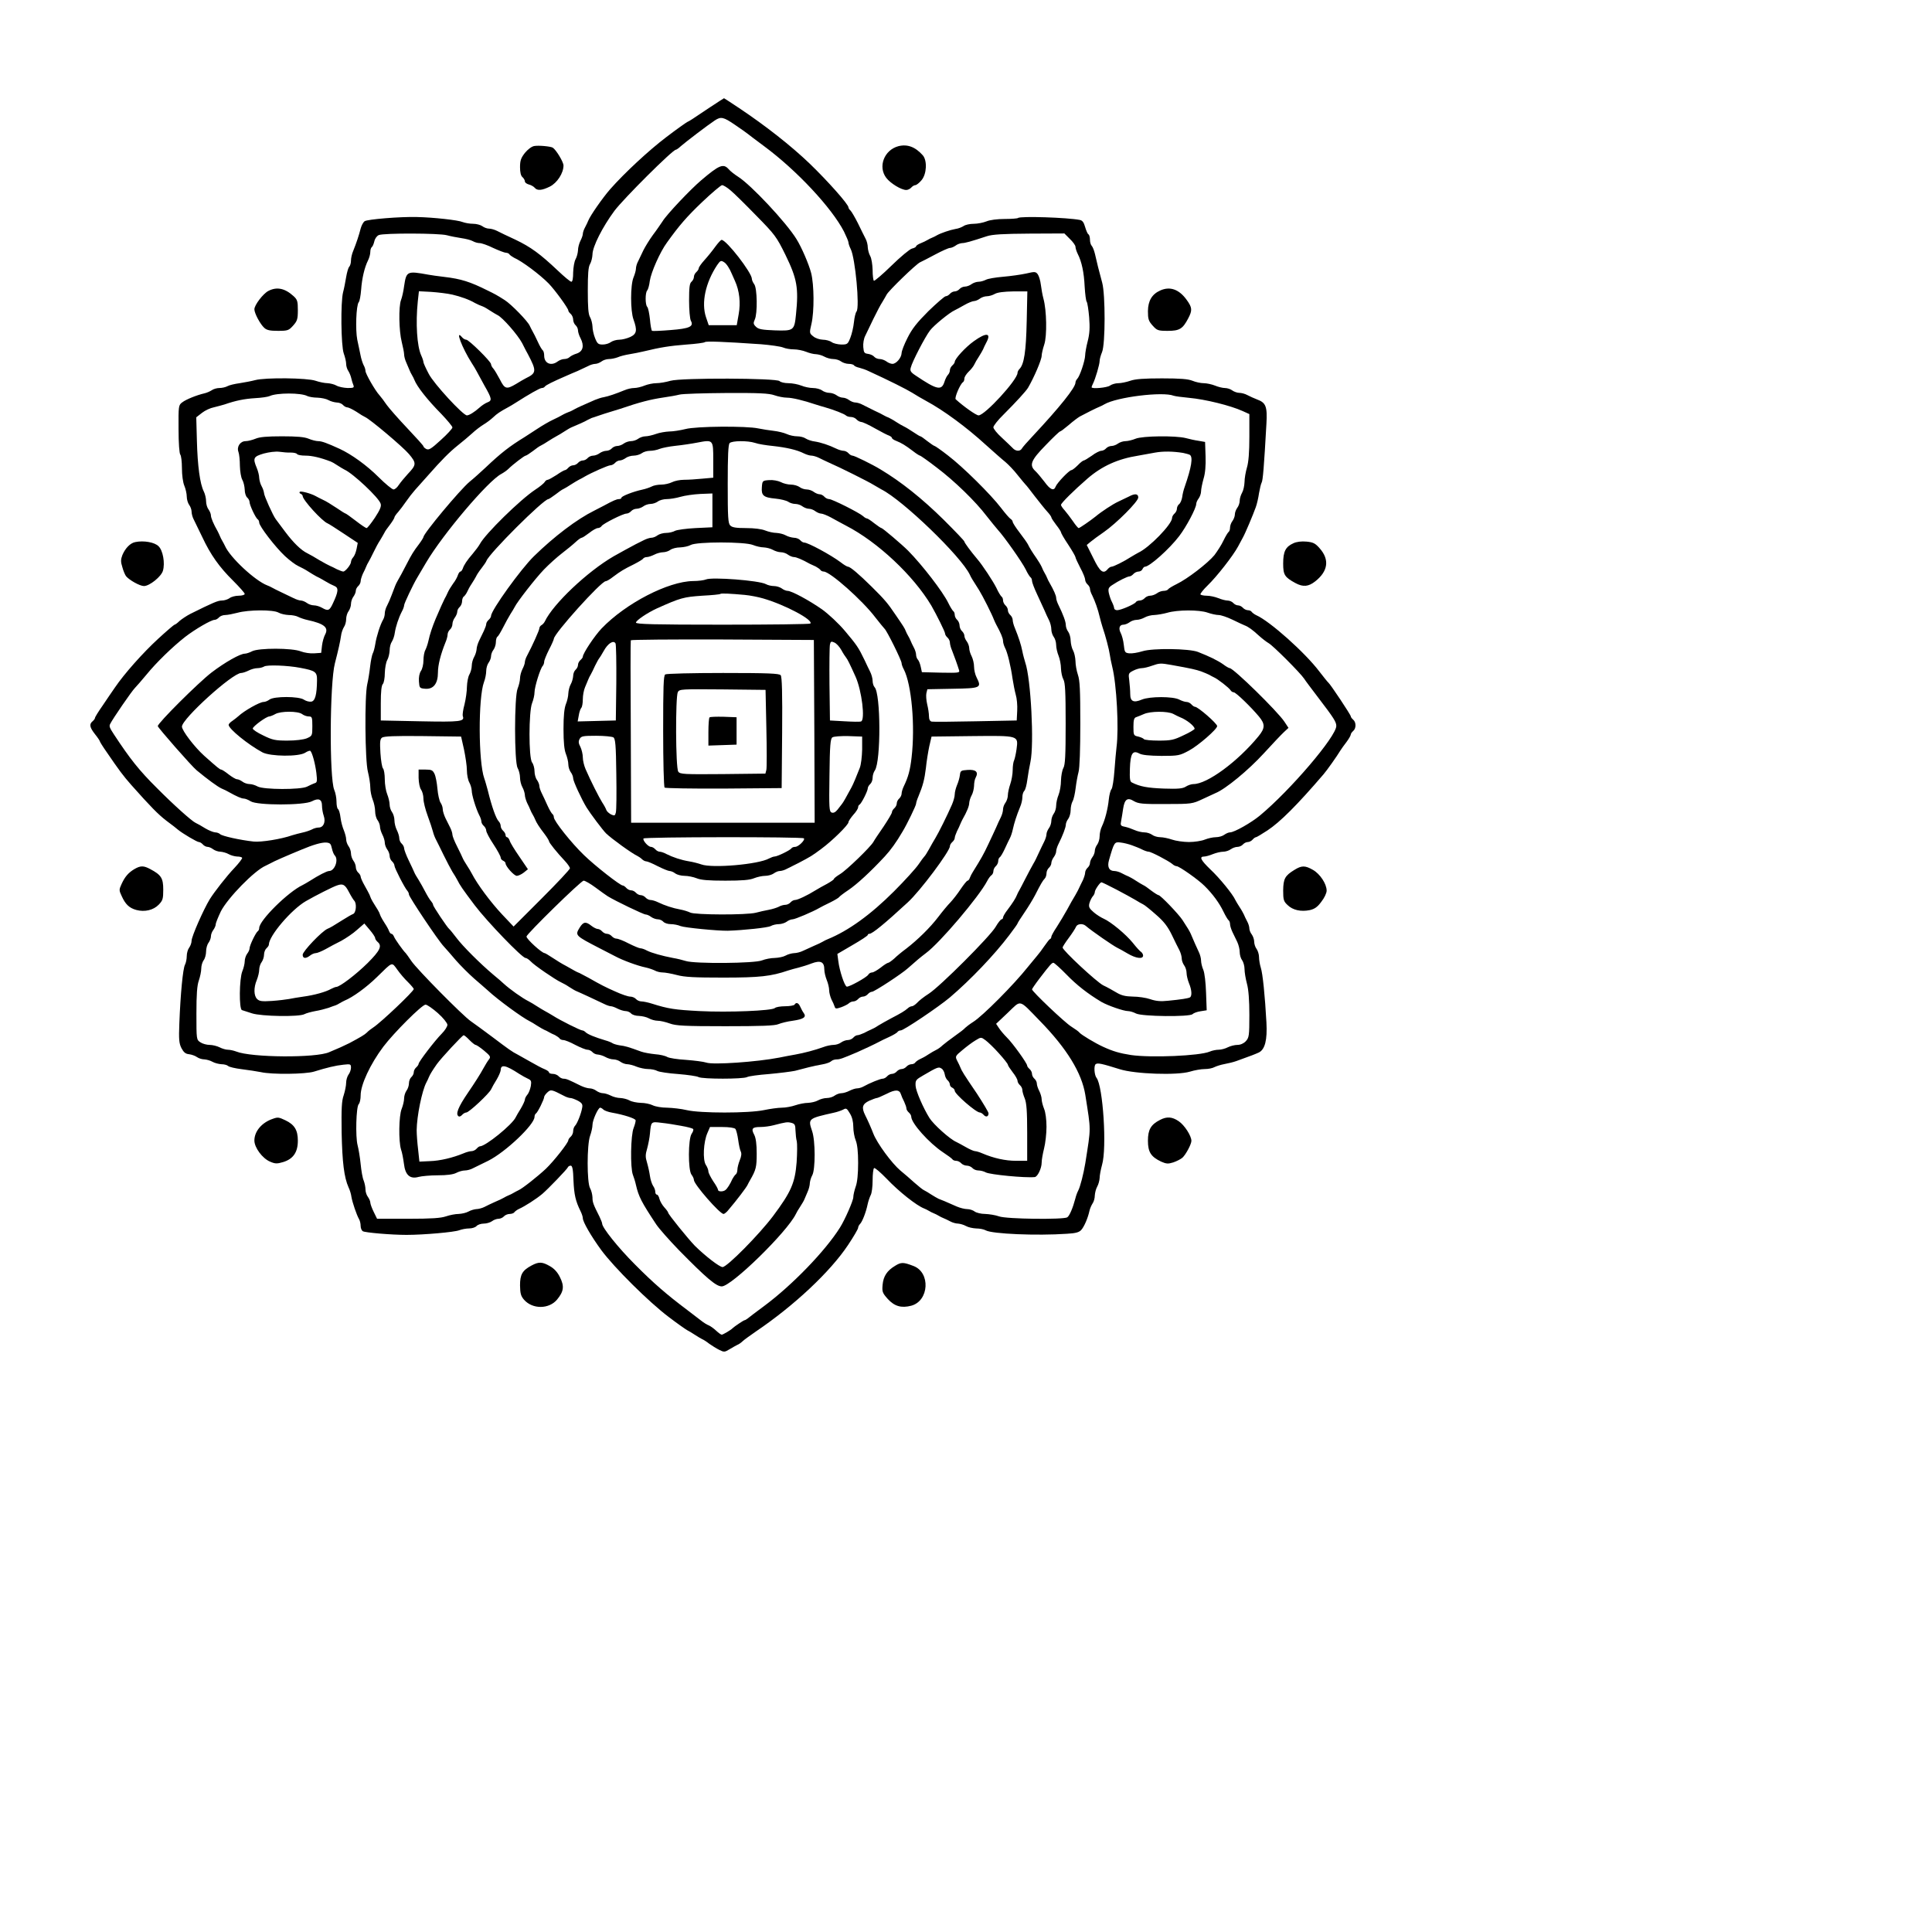 <svg xmlns="http://www.w3.org/2000/svg" xml:space="preserve" width="100%" height="100%" viewBox="0 0 1200 1200"><path d="M440.9 66.7c-12.1 8.1-12.2 8.2-13.9 9-.8.4-6.8 4.6-13.2 9.5-10.7 8.1-25.9 22.2-34.8 32.3-4.8 5.5-12.3 16.3-13.6 19.5-.3.8-1.2 2.7-2 4.2-.8 1.4-1.4 3.3-1.4 4.1 0 .8-.7 2.8-1.5 4.3-.8 1.6-1.5 4.2-1.5 5.9-.1 1.6-.7 4.1-1.5 5.5-.8 1.4-1.4 5.1-1.5 8.2 0 3.6-.4 5.8-1.1 5.8-.7 0-4.4-3.1-8.4-6.9-11.1-10.5-16.9-14.7-26.3-19.2-4.8-2.2-10-4.7-11.5-5.5-1.6-.8-3.8-1.4-5-1.4-1.2 0-3.1-.7-4.1-1.5-1.1-.8-3.7-1.5-5.7-1.5-2.1 0-5-.5-6.6-1.1-2.8-1.2-18.2-2.9-28.3-3.1-10.2-.3-30.9 1.4-32.5 2.6-.9.6-2 2.7-2.5 4.6-1 4-2.7 9.1-4.6 13.8-.8 1.8-1.4 4.5-1.4 6 0 1.6-.5 3.3-1.1 3.9-.6.6-1.4 3.5-1.9 6.4-.5 3-1.3 7.2-1.9 9.4-1.6 6.1-1.3 33.2.4 38 .8 2.2 1.5 5.1 1.5 6.5 0 1.4.6 3.4 1.4 4.5.7 1.1 1.5 3.1 1.8 4.5.3 1.4.9 3.3 1.3 4.2.6 1.6.1 1.8-3.6 1.8-2.4-.1-5.5-.7-6.9-1.5-1.4-.8-3.9-1.4-5.6-1.5-1.7 0-5.1-.7-7.4-1.5-5.1-1.8-31.2-2.1-37.5-.4-2.2.6-6.5 1.4-9.6 1.9-3 .4-6.5 1.2-7.7 1.9-1.1.6-3.3 1.1-4.9 1.1-1.6 0-3.7.6-4.8 1.4-1.1.7-3.1 1.6-4.5 1.9-4.8 1.1-11.5 3.8-13.8 5.6-2.3 1.7-2.4 2.2-2.3 16.6 0 8.7.5 15.3 1.1 15.9.5.5 1 4.3 1 8.3 0 4.3.6 8.9 1.5 11 .8 1.9 1.5 5 1.5 6.7 0 1.8.7 4.1 1.5 5.2.8 1 1.5 3 1.5 4.2 0 1.3.6 3.6 1.4 5 .7 1.5 3.1 6.3 5.2 10.7 5.2 11.1 10.6 18.7 19.1 27.1 4 4 7.3 7.7 7.3 8.3 0 .6-1.7 1.1-3.7 1.1-2.1 0-4.7.7-5.7 1.5-1.1.8-3.2 1.5-4.8 1.5-2.5 0-5.5 1.3-19.6 8.3-2.3 1.2-5.3 3.2-6.7 4.4-1.3 1.3-2.7 2.3-3.1 2.3-.3 0-4.9 3.9-10.1 8.7-9.6 8.8-21.2 21.9-26.9 30.3-1.7 2.5-5.2 7.5-7.7 11.3-2.6 3.7-4.7 7.1-4.7 7.6s-.7 1.4-1.5 2.1c-2.2 1.8-1.8 3.8 1.5 8 1.7 2.1 3 4.1 3 4.4 0 .3 1.9 3.4 4.3 6.8 7.8 11.4 10.1 14.5 15.2 20.3 12.1 13.6 16.7 18.3 21.9 22.3 3.4 2.5 6.6 5 7.1 5.5 2.9 2.4 11.9 7.7 13 7.7.7 0 1.8.7 2.5 1.5s2 1.5 2.9 1.5c.9 0 2.5.7 3.5 1.5 1.1.8 3.1 1.5 4.5 1.5 1.4.1 3.7.7 5.1 1.5 1.4.8 3.7 1.4 5.2 1.5 1.5 0 2.9.3 3.2.8.2.4-1.9 3.2-4.7 6.2-4.9 5.1-12.6 15-15.4 19.5-4 6.6-11.3 23.2-11.3 25.8 0 1.3-.7 3.2-1.5 4.3-.8 1-1.5 3.4-1.5 5.2 0 1.8-.5 4.3-1.1 5.4-1.3 2.4-2.8 18.2-3.5 36.3-.4 10.1-.2 12.5 1.3 15.5 1.4 2.6 2.5 3.6 4.8 3.8 1.6.2 3.8 1 4.9 1.8 1.1.8 3.2 1.4 4.6 1.4 1.4.1 3.6.7 5 1.5s3.9 1.4 5.6 1.5c1.6 0 3.5.5 4.1 1.1.6.6 4.4 1.5 8.5 2 4 .5 9.3 1.3 11.8 1.8 6.9 1.6 27.8 1.3 33-.3 8.1-2.5 13.4-3.8 18.3-4.3 4.4-.5 4.7-.4 4.7 1.9 0 1.2-.7 3.2-1.5 4.2-.8 1.1-1.5 3.4-1.5 5.1 0 1.7-.7 5.2-1.5 7.7-1.3 3.6-1.5 8.3-1.3 23.4.4 18.3 1.5 27.6 4.3 33.9.8 1.6 1.6 4.3 1.8 6 .6 3.4 3.2 11.1 4.7 13.7.6 1 1 2.9 1 4.2 0 1.4.6 2.8 1.3 3.3 1.3.9 17.8 2.3 27.2 2.3 10.6 0 29.9-1.7 32.8-2.9 1.6-.6 4.3-1.1 6.1-1.1 1.9 0 3.9-.7 4.6-1.5.7-.8 2.7-1.5 4.4-1.5 1.8 0 4.1-.7 5.2-1.5 1-.8 2.9-1.5 4-1.5 1.2 0 2.7-.7 3.4-1.5.7-.8 2.3-1.5 3.6-1.5 1.2 0 2.6-.5 2.9-1.1.4-.5 1.7-1.5 2.8-2 3.8-1.7 10.8-6.2 14.6-9.4 3.4-2.9 15.5-15.4 15.9-16.6.2-.5 1-.9 1.7-.9 1 0 1.5 2.3 1.7 9.2.4 8.9 1.3 12.8 4.4 19.1.8 1.6 1.4 3.5 1.4 4.3 0 2.3 5.2 11.3 11.5 19.9 7.9 10.7 29.7 32.4 42 41.6 5.5 4.2 10.7 7.8 11.5 8.2.8.4 2.9 1.6 4.5 2.7 1.7 1.1 3.7 2.3 4.5 2.7.8.3 2.9 1.6 4.5 2.9 1.7 1.2 4.4 2.9 6.2 3.8 3 1.5 3.4 1.5 6.5-.4 1.8-1.1 4-2.3 4.8-2.7.8-.3 2.3-1.3 3.2-2.2.9-.9 4.7-3.6 8.3-6.1 23.8-16.1 46.2-37.1 57.3-53.8 3.4-5.1 6.2-9.9 6.2-10.6 0-.6.5-1.7 1.2-2.4 1.4-1.4 3.7-7.3 4.7-12.2.4-1.9 1.3-4.5 1.9-5.7.7-1.2 1.2-5.3 1.2-9.2 0-3.8.4-7.2.9-7.6.6-.3 4 2.7 7.8 6.6 7.7 8.1 18.6 16.7 23.3 18.5.8.3 2.2 1 3 1.5.8.5 2.2 1.2 3 1.5.8.3 2.2 1 3 1.5.8.5 2.2 1.2 3 1.5.8.3 2.7 1.2 4.2 2 1.4.8 3.7 1.4 5 1.4 1.2.1 3.4.7 4.8 1.5s4.2 1.4 6.3 1.5c2.1 0 4.8.5 6 1.2 4 2.2 31.5 3.4 50.4 2.1 5.4-.3 7.6-.9 8.9-2.4 1.8-2 4.1-7.3 5.1-11.9.3-1.4 1.2-3.4 1.9-4.5.8-1.1 1.4-3.3 1.4-5 .1-1.6.7-4.1 1.5-5.5.8-1.4 1.4-3.8 1.5-5.3 0-1.6.7-5.3 1.5-8.2 3.1-10.5.6-48.8-3.4-54-1.4-1.7-1.8-7.5-.6-8.5 1.2-1 3.8-.4 15 3.1 9.5 3 35.5 3.9 43.6 1.5 2.9-.9 7-1.6 9.1-1.6 2.2 0 4.9-.5 6.1-1.2 1.2-.6 4-1.5 6.2-1.9 2.2-.4 5.6-1.2 7.5-1.9 9.5-3.4 11.7-4.3 13.9-5.3 3.8-1.9 5.3-7.7 4.7-18.7-.9-16.4-2.3-30.4-3.5-34-.6-1.9-1.1-4.9-1.1-6.6 0-1.6-.7-3.9-1.5-5-.8-1-1.5-3.1-1.5-4.5s-.7-3.4-1.5-4.5c-.8-1-1.5-2.7-1.5-3.7 0-1.1-.6-3.1-1.4-4.5-.8-1.5-1.7-3.4-2-4.2-.4-.8-1.5-2.9-2.6-4.5-1.1-1.7-2.3-3.7-2.7-4.5-1.5-3.5-10-13.9-15.5-19-6-5.8-7.1-8-3.9-8 1 0 3.5-.7 5.4-1.5 2-.8 4.9-1.5 6.4-1.5s3.7-.7 4.7-1.5c1.1-.8 3-1.5 4.2-1.5 1.2 0 2.7-.7 3.4-1.5.7-.8 2-1.5 3-1.5s2.3-.7 3-1.5c.7-.8 1.6-1.5 2.1-1.5.4 0 3.6-1.9 7.1-4.2 7.9-5.2 18.5-15.8 34.8-34.8 2.1-2.4 8.4-11.3 10.5-14.8.6-.9 2.2-3.3 3.8-5.3 1.5-2 2.7-4.1 2.7-4.7 0-.5.7-1.5 1.5-2.2 1.9-1.6 1.9-5.4 0-7-.8-.7-1.5-1.6-1.5-2.1 0-.9-12.7-20-13.9-20.9-.4-.3-2.9-3.4-5.6-6.9-8.9-11.8-30.8-31.3-39.2-35-1.1-.5-2.4-1.5-2.8-2-.3-.6-1.4-1.1-2.4-1.1s-2.4-.7-3.1-1.5c-.7-.8-2-1.5-3-1.5s-2.3-.7-3-1.5c-.7-.8-2.3-1.5-3.5-1.5-1.2 0-3.9-.7-5.8-1.5-2-.8-5.2-1.5-7.1-1.5-1.9 0-3.7-.4-4-.8-.2-.4 1.8-3 4.5-5.6 5.6-5.4 15.8-18.4 18.9-24.2 1.2-2.2 2.5-4.6 2.9-5.4 1.5-2.6 6.3-14 8.1-19 .7-1.9 1.6-5.8 2-8.7.5-2.8 1.2-5.8 1.6-6.5.8-1.2 1.5-9.8 3-36.6.6-10.7-.3-13.1-5.8-15.1-1.8-.7-4.5-1.9-6-2.7-1.4-.8-3.7-1.4-5-1.4-1.3 0-3.3-.7-4.4-1.5-1-.8-3.1-1.5-4.5-1.5-1.5 0-4.3-.7-6.2-1.5-2-.8-5.2-1.5-7-1.5-1.9 0-5.1-.7-7-1.5-2.7-1.1-7.6-1.5-19-1.5-11.2 0-16.6.4-19.7 1.5-2.3.8-5.7 1.5-7.4 1.5-1.8 0-4.1.7-5.2 1.5-1.7 1.3-11.4 2.2-11.4 1 0-.3.4-1.3.9-2.3 1.5-3 4.1-11.9 4.1-14 0-1.1.7-3.6 1.5-5.5 2.1-5 2.1-35.8.1-43.1-1.9-6.9-3.5-13.3-4.5-17.9-.5-2.1-1.4-4.4-2-5-.6-.6-1.1-2.3-1.1-3.8s-.4-3.1-1-3.4c-.5-.3-1.4-2.4-2-4.5-.8-2.9-1.7-4.1-3.3-4.4-7.5-1.5-37.2-2.5-38.4-1.2-.4.3-4.1.6-8.3.6-4.6 0-9.2.6-11.3 1.5-2 .8-5.6 1.5-7.9 1.5-2.4 0-5.2.6-6.3 1.4-1.1.7-3.3 1.6-5 1.8-3.4.6-9.2 2.6-11.5 3.9-.8.5-2.2 1.2-3 1.5-.8.3-2.2 1-3 1.5-.8.5-2.7 1.4-4.2 2-1.6.6-2.8 1.5-2.8 1.9 0 .4-1.2 1.1-2.6 1.4-1.4.4-7.1 5.1-12.7 10.6-5.5 5.4-10.5 9.6-10.9 9.4-.4-.3-.8-3.3-.8-6.7-.1-3.5-.7-7.3-1.5-8.7-.8-1.4-1.4-3.8-1.5-5.3 0-1.6-.6-4.1-1.4-5.5-.8-1.5-2.9-5.8-4.7-9.5-1.9-3.8-4-7.3-4.6-7.9-.7-.6-1.3-1.5-1.3-2 0-1.9-12.9-16.4-24.1-27.2-11.7-11.2-27.4-23.5-43.7-34.4-5.1-3.4-9.4-6.2-9.5-6.2-.1 0-4.1 2.6-8.8 5.7zm15.7 10.9c3.7 2.5 7.2 5 7.8 5.5.6.5 5.2 4 10.2 7.7 20.4 15.1 42 38.3 49.6 53 1.5 3.1 2.8 6.1 2.8 6.8 0 .7.6 2.5 1.4 4.1 2.8 5.5 5.7 36.3 3.6 38.8-.6.7-1.3 3.7-1.6 6.6-.3 3-1.3 7.3-2.2 9.6-1.6 4.1-1.9 4.3-5.7 4.3-2.2-.1-4.9-.7-5.9-1.5-1.1-.8-3.6-1.5-5.5-1.5-2.1-.1-4.6-.9-6-2.1-2.4-1.9-2.4-2.1-1.1-7.7 1.8-7.7 1.7-24.3-.2-31.7-1.4-5.4-5.9-15.9-9.1-21-6.4-10.4-28.3-33.7-36.2-38.7-2.2-1.4-4.9-3.5-5.9-4.7-3.3-3.7-5.8-2.7-17.1 6.9-6.7 5.7-21.4 21.2-24 25.5-1.1 1.6-3.7 5.5-6 8.5-2.2 3-4.8 7.3-5.9 9.5-1 2.2-2.5 5.2-3.2 6.7-.8 1.4-1.4 3.5-1.4 4.6 0 1.1-.7 3.6-1.5 5.5-2 4.8-2 20.8 0 26.2 2.4 6.7 2 8.9-2 10.8-2 .9-5 1.7-6.8 1.7-1.8 0-4.2.7-5.3 1.5-1 .8-3.3 1.5-5 1.5-2.8 0-3.4-.5-4.8-4-.9-2.2-1.6-5.5-1.6-7.3-.1-1.7-.7-4.3-1.5-5.7-1.1-1.8-1.4-6.2-1.4-16.5s.3-14.7 1.4-16.5c.8-1.4 1.4-4 1.5-5.9 0-4.9 6.3-17.2 13.6-27.1 5.8-7.7 36.2-38 38.2-38 .4 0 1.8-1 3.2-2.3 2.6-2.3 16.6-13 21-15.9 3.8-2.5 5.3-2.2 12.6 2.8zm-2.9 40.6c2.1 1.7 9.3 8.8 16 15.7 11.6 11.8 12.6 13.1 18.2 24.5 7.2 14.8 8.2 20.5 6.5 36.9-1 10-1.4 10.3-13.1 9.9-7.9-.3-10.2-.7-11.7-2.2-1.7-1.6-1.8-2.3-.8-4.5 1.8-3.8 1.5-19.5-.3-21.9-.8-1.1-1.5-2.6-1.5-3.4 0-3.8-15.8-24.2-18.8-24.2-.5 0-2.2 1.9-3.9 4.2-1.7 2.4-4.7 6.1-6.7 8.3-2 2.2-3.6 4.5-3.6 5.1 0 .6-.7 1.7-1.5 2.4s-1.5 2-1.5 3-.7 2.3-1.5 3c-1.2 1-1.5 3.6-1.5 11.7 0 5.7.5 11.4 1.1 12.5 2 3.6-.8 4.9-12.6 5.8-6 .5-11.1.7-11.5.5-.4-.2-1-3.5-1.3-7.1-.4-3.7-1.1-7.2-1.7-7.8-1.3-1.3-1.3-8.9 0-10.2.5-.5 1.3-3.2 1.6-5.9.8-5.4 6.4-18.1 10.7-23.9 7.6-10.6 12.2-15.9 21.6-24.9 6.2-5.9 11.9-10.7 12.6-10.7.8 0 3.1 1.4 5.2 3.2zm-176.2 27.9c2.2.6 6.3 1.4 9 1.8 2.8.4 6 1.2 7.2 1.9 1.2.7 3.1 1.2 4.2 1.2 1.2 0 5 1.3 8.4 3 3.5 1.6 7.1 3 8 3 .9 0 1.9.5 2.2 1.1.4.5 1.7 1.4 2.8 2 4.9 2.1 16 10.4 21.5 16 3.8 3.9 12.2 15.4 12.2 16.8 0 .5.7 1.4 1.5 2.1.8.7 1.5 2.3 1.5 3.5 0 1.2.7 2.8 1.5 3.5.8.7 1.5 2.1 1.5 3.2 0 1 .7 3.3 1.6 4.9 2.4 4.7 1.5 8.2-2.4 9.5-1.7.5-3.7 1.5-4.4 2.2-.7.7-2.1 1.2-3.3 1.2-1.2 0-3 .7-4.1 1.5-4.1 3.1-8.4 1.2-8.4-3.6 0-1.5-.4-3-.9-3.3-.5-.4-1.9-2.7-3.1-5.4-1.2-2.6-2.6-5.4-3.1-6.2-.5-.8-1.3-2.5-1.9-3.7-1.2-2.8-11.4-13.3-15.5-15.9-5-3.2-6.2-3.8-10.7-6-10.8-5.4-16.5-7.2-26.8-8.4-4.1-.5-8.6-1.1-10-1.4-13.2-2.4-13.6-2.2-15 7.1-.4 3.2-1.3 7.1-1.9 8.6-1.6 4.1-1.3 19.3.4 26 .8 3.2 1.5 6.7 1.5 7.8 0 1.2.6 3.5 1.4 5.2.8 1.8 1.7 3.9 2 4.7.3.8 1 2.2 1.5 3 .5.8 1.2 2.2 1.5 3 1.6 4.1 7.9 12.2 16.8 21.2 3.7 3.9 6.8 7.6 6.8 8.3 0 .7-3.2 4.2-7.2 7.8-5.9 5.4-7.4 6.4-9 5.6-1-.5-1.8-1.3-1.8-1.7 0-.4-4.5-5.4-10-11.2-5.5-5.8-11.2-12.3-12.8-14.5-1.5-2.2-3.5-4.9-4.5-6-2.7-2.9-8.7-13.4-8.7-15.1 0-.9-.5-2.5-1.2-3.7-.6-1.2-1.5-4-1.9-6.2-.5-2.2-1.3-6.5-2-9.5-1.2-6.1-.7-21.3.9-23.3.6-.6 1.2-4.1 1.5-7.7.5-7.1 2.1-13.9 4.3-18.3.8-1.6 1.4-3.9 1.4-5.2 0-1.3.4-2.6.9-3 .5-.3 1.2-1.9 1.6-3.6.4-1.8 1.6-3.4 2.8-3.9 3.1-1.3 37.4-1.2 42.2.1zm387 2.3c1.9 1.8 3.5 4 3.5 4.9 0 .8.6 2.8 1.4 4.4 2.5 4.9 3.9 11.6 4.3 20.3.3 4.7.8 8.9 1.3 9.5.4.5 1.1 4.9 1.5 9.6.5 6.4.3 10.1-.9 14.8-.9 3.4-1.6 7.5-1.6 8.9-.1 3.3-3.3 12.9-4.9 14.5-.6.6-1.1 1.6-1.1 2.3 0 3.1-9.6 15.1-26.5 33.2-3.3 3.5-6.4 7-6.8 7.8-1.1 1.9-3.9 1.8-5.8-.4-.9-.9-3.9-3.8-6.7-6.4-2.9-2.6-5.2-5.5-5.2-6.4 0-.9 2.8-4.5 6.3-7.9 8-8 13.9-14.5 15.2-16.6 3.8-6.5 8.5-17.5 8.5-20 0-1.1.7-4.2 1.6-6.9 1.8-5.4 1.5-21.3-.5-28.5-.6-2.2-1.3-6.1-1.6-8.6-.3-2.6-1.2-5.5-1.9-6.5-1.3-1.7-1.8-1.8-7.3-.5-3.2.7-9.6 1.6-14.3 2-4.7.4-9.5 1.2-10.7 1.9-1.2.6-3.2 1.2-4.5 1.2-1.3 0-3.3.7-4.4 1.5-1 .8-2.9 1.5-4 1.5-1.2 0-2.7.7-3.4 1.5-.7.8-2 1.5-3 1.5s-2.3.7-3 1.5c-.7.8-1.8 1.5-2.6 1.5-.7 0-5.5 4.2-10.7 9.2-7.2 7.2-10.2 11-13 16.6-2.1 4.1-3.7 8.3-3.7 9.5-.1 2.9-3.3 6.7-5.7 6.7-1 0-2.7-.7-3.7-1.5-1.1-.8-3-1.5-4.2-1.5-1.2 0-2.7-.6-3.4-1.4-.6-.8-2.4-1.6-3.8-1.8-2.4-.3-2.7-.8-3-4.2-.2-2.2.3-5.3 1.2-7 .8-1.7 3.1-6.5 5.1-10.6 2-4.1 4.5-8.9 5.6-10.5 1-1.7 2.2-3.7 2.6-4.5 1-2.2 18.4-19.1 20.8-20.1 1.1-.5 5.4-2.7 9.5-4.9s8.2-4 9-4c.9 0 2.5-.7 3.6-1.5 1-.8 2.8-1.4 3.9-1.5 1.9 0 5.5-1 15.5-4.3 3.4-1.1 10-1.5 26.3-1.6l21.8-.1 3.4 3.4zm-214.7 14.5c1.4.8 3.5 4.1 4.7 7.1.4.8 1.2 2.8 2 4.5 2.8 6.2 3.6 13.5 2.3 20.7l-1.2 6.8h-17.4l-1.7-5c-3-9-.3-21.4 6.9-32.3 2-2.9 2.4-3.1 4.4-1.8zM281 183c5.1 1.2 10.5 3.1 14 5.2.8.4 2 1 2.5 1.2.6.2 1.7.7 2.5 1 .8.3 2.9 1.5 4.5 2.6 1.7 1.1 3.7 2.3 4.5 2.7 3.1 1.4 12.6 12.3 15.3 17.4 1.5 3 3.1 6.1 3.6 6.9 5.5 10.5 5.4 11.7-1.4 15-1.1.6-3.8 2.1-6 3.5-5.9 3.5-7 3.2-10-2.8-1.5-2.8-3.3-5.9-4.1-6.8-.8-.8-1.4-2.1-1.4-2.7 0-1.6-13.8-15.2-15.4-15.2-.8 0-1.9-.7-2.6-1.5-4.6-5.5 0 6.6 6 16 1.1 1.6 2.4 3.9 3 5 .6 1.1 2.8 5.1 4.9 9 4.7 8.2 4.8 9.3 1.9 10.4-1.3.5-3.5 1.9-4.9 3.2-3.1 2.8-6.5 4.9-7.9 4.9-2.4 0-20.6-19.7-23.7-25.8-1.8-3.4-3.3-6.7-3.3-7.3 0-.6-.6-2.5-1.4-4.2-2.6-5.8-3.5-19.8-2.1-33.5l.7-6.3 7.6.4c4.3.3 10.2 1 13.2 1.7zm356.7 16.7c-.4 18.5-1.6 26.6-4.5 29.5-.7.7-1.2 1.8-1.2 2.4 0 4.3-20.3 26.4-24.2 26.4-1.5 0-9.4-5.6-14.2-10-.9-.9 2.8-9.5 4.5-10.6.5-.3.9-1.3.9-2.3 0-1 1.2-2.8 2.6-4.2 1.4-1.3 3-3.3 3.5-4.4.5-1.1 1.8-3.4 2.9-5 1.1-1.7 2.2-3.7 2.6-4.5.3-.8 1.2-2.7 2-4.2 3.3-6.1.1-6.5-7.7-.9-5.2 3.7-11.9 11-11.9 12.9 0 .5-.7 1.5-1.5 2.2-.8.7-1.5 2-1.5 2.9 0 .9-.5 2.2-1.2 2.9-.7.7-1.7 2.7-2.2 4.4-1.8 5.6-4.7 4.9-17.8-3.9-3.2-2.1-3.7-3-3.1-5 .8-3.5 8.9-19.1 11.9-23 2.3-3.1 12.2-11.2 15.4-12.6.8-.4 3.5-1.8 5.9-3.2 2.4-1.4 5.2-2.5 6.1-2.5.9 0 2.5-.7 3.6-1.5 1-.8 3-1.5 4.4-1.5 1.4 0 3.6-.7 5-1.5 1.6-.9 5.6-1.4 11.3-1.5h8.8l-.4 18.7zm-165.2 14.1c6.1.5 12.3 1.4 13.8 2 1.6.7 4.6 1.2 6.8 1.2s5.6.7 7.6 1.5c1.9.8 4.7 1.5 6.2 1.5 1.4.1 3.7.7 5.1 1.5 1.4.8 3.9 1.5 5.5 1.5 1.7 0 3.9.7 4.9 1.5 1.1.8 3.2 1.5 4.7 1.5s3 .4 3.3.9c.3.5 1.8 1.2 3.3 1.5 1.6.4 4.2 1.3 5.8 2.1 12.7 5.8 23.6 11.3 27 13.4 2.2 1.4 6.1 3.7 8.7 5.1 10.8 5.8 25.2 16.4 37.1 27.3 4.8 4.3 10.2 9.1 12.1 10.6 1.9 1.6 5.4 5.2 7.7 8.2 2.4 3 4.6 5.6 4.9 5.9.4.3 2.9 3.5 5.7 7.2 2.9 3.7 6.3 8 7.7 9.5 1.4 1.5 2.6 3.2 2.6 3.6 0 .5 1.4 2.6 3 4.7 1.7 2.1 3 4.2 3 4.6 0 .5 2 4 4.5 7.7 2.5 3.8 4.5 7.3 4.5 7.8s1.4 3.5 3 6.6c1.7 3.1 3 6.4 3 7.3 0 1 .7 2.3 1.5 3 .8.7 1.5 1.9 1.5 2.7 0 .8.6 2.7 1.4 4.1 1.7 3.5 3.6 8.8 4.6 13.2.4 1.9 1.3 4.8 1.8 6.5 1.9 5.5 4.1 14 4.5 17 .2 1.6.9 5 1.5 7.5 2.8 11.1 4.2 38.5 2.7 50-.3 2.5-.9 9-1.3 14.6s-1.2 10.7-1.8 11.5c-.7.8-1.4 3.6-1.7 6.4-.6 6-2.4 12.9-4.3 16.8-.8 1.6-1.4 4.3-1.4 6.1 0 1.8-.7 4.1-1.5 5.2-.8 1-1.5 2.8-1.5 3.9s-.7 2.9-1.5 3.9c-.8 1.1-1.5 2.7-1.5 3.7 0 .9-.7 2.2-1.5 2.9-.8.7-1.5 2.1-1.5 3 0 1-.7 3.1-1.4 4.7-.8 1.5-1.7 3.5-2.1 4.3-.3.8-1.5 3.1-2.6 5-1.2 1.9-3.5 6-5.1 9-1.7 3-4.5 7.8-6.4 10.7-1.9 2.8-3.4 5.6-3.4 6.1 0 .6-.3 1.2-.7 1.4-.5.1-2 2.1-3.6 4.4-1.5 2.2-3.5 4.9-4.5 6-.9 1.1-3.5 4.2-5.7 6.9-8.7 11-28.2 30.6-34 34.2-2.2 1.4-4.4 3.1-5 3.7-.5.7-3.5 3-6.5 5.1-3 2.1-6.3 4.7-7.5 5.7-1.1 1.1-2.9 2.4-4 2.9s-3.3 1.8-5 2.9c-1.6 1.1-4 2.4-5.2 2.9-1.1.5-2.4 1.5-2.8 2-.3.6-1.4 1.1-2.4 1.1s-2.4.7-3.1 1.5c-.7.8-2 1.5-3 1.5s-2.3.7-3 1.5c-.7.8-2 1.5-3 1.5s-2.3.7-3 1.5c-.7.8-1.9 1.5-2.8 1.5-1.4 0-7.9 2.6-12.4 5.1-1 .5-2.6.9-3.5.9-1 0-3.1.7-4.7 1.5-1.5.8-3.8 1.5-5 1.5-1.2 0-3.1.7-4.2 1.5-1 .8-3.2 1.5-4.9 1.5-1.6 0-4.1.7-5.5 1.5-1.4.8-4.1 1.4-6.1 1.5-2 0-5.6.7-7.9 1.5-2.3.8-6.1 1.5-8.4 1.5-2.2 0-7.3.7-11.1 1.5-9.5 2-39.7 2-48 0-3.3-.8-8.8-1.4-12.1-1.5-3.5 0-7.4-.7-9-1.5-1.6-.8-4.9-1.5-7.4-1.5-2.5-.1-5.6-.7-7-1.5-1.4-.8-3.9-1.4-5.6-1.5-1.8 0-4.5-.7-6-1.5-1.6-.8-3.8-1.5-5-1.5-1.1 0-2.9-.7-4-1.5-1-.8-2.9-1.5-4.1-1.5-1.2 0-3.6-.7-5.5-1.6-7.7-3.8-9-4.4-10.8-4.4-.9 0-2.3-.7-3-1.5-.7-.8-2.3-1.5-3.6-1.5-1.3 0-2.4-.4-2.4-.9s-1.2-1.4-2.7-2c-1.6-.6-5.5-2.7-8.8-4.6-3.3-1.9-6.9-3.9-8-4.5-3.4-1.7-5.6-3.3-15.8-11-5.5-4.1-11.5-8.5-13.4-9.8-4.8-3.3-33.2-32-36.8-37.3-1.6-2.4-3.2-4.6-3.5-4.9-1.6-1.5-6.8-8.8-7.3-10.3-.4-.9-1-1.7-1.6-1.7-.5 0-1.1-.8-1.5-1.8-.3-.9-1.5-3.1-2.6-4.7-1.1-1.7-2.2-3.6-2.5-4.3-.3-.6-.7-1.8-1-2.5-.3-.6-1.4-2.6-2.5-4.2-1.1-1.7-2.2-3.6-2.5-4.3-.3-.6-.7-1.8-1-2.5-.3-.6-1.6-3.2-3-5.6-1.4-2.4-2.5-5-2.5-5.6 0-.7-.7-1.8-1.5-2.5s-1.5-2.2-1.5-3.4c0-1.1-.7-3-1.5-4-.8-1.1-1.5-3.1-1.5-4.5s-.7-3.5-1.5-4.5c-.8-1.1-1.5-3-1.5-4.3 0-1.2-.7-3.7-1.4-5.5-.8-1.8-1.8-5.4-2.1-8-.3-2.6-1-5-1.6-5.3-.5-.4-.9-2.4-.9-4.6 0-2.2-.6-5.5-1.4-7.3-3.1-7.5-2.8-66.3.4-78.6 2.2-8.5 3.3-13.5 3.8-17 .2-1.9 1.1-4.4 1.8-5.5.8-1.1 1.4-3.3 1.4-5 0-1.6.7-3.9 1.5-4.9.8-1.1 1.5-3.1 1.5-4.5s.7-3.5 1.5-4.5c.8-1.1 1.5-2.7 1.5-3.7 0-.9.7-2.2 1.5-2.9.8-.7 1.5-2.1 1.5-3 0-1 .7-3.1 1.4-4.7.8-1.5 1.7-3.5 2-4.3.3-.8 1-2.2 1.5-3 .5-.8 1.9-3.5 3.1-6 1.2-2.5 3-5.9 4.1-7.5 1-1.7 2.2-3.7 2.6-4.5.3-.8 1.9-3.1 3.5-5.1 1.5-2 2.8-4.1 2.8-4.6 0-.4 1-1.9 2.3-3.3 1.2-1.4 3.4-4.3 4.9-6.5 1.5-2.2 4-5.4 5.5-7.1 1.5-1.7 5.3-5.9 8.3-9.3 8.2-9.3 13-14.2 18.5-18.6 2.8-2.2 6.7-5.5 8.8-7.4 2-1.9 5.2-4.3 7-5.4 1.7-1 4.4-3 5.9-4.4 2.5-2.4 4.5-3.7 9.3-6.3 1.1-.6 3.2-1.8 4.7-2.8 8.3-5.3 15.1-9.2 16.3-9.2.8 0 1.6-.4 1.9-.9.6-.9 5.1-3.1 13.4-6.7 1.7-.8 4.9-2.1 7-3 2-.9 4.9-2.3 6.4-3 1.4-.8 3.5-1.4 4.5-1.4 1.1 0 2.8-.7 3.9-1.5 1-.8 3.1-1.5 4.6-1.5 1.5 0 3.9-.5 5.5-1.1 1.5-.7 4.8-1.5 7.3-1.9 2.5-.4 6.5-1.2 9-1.8 10.3-2.5 16.1-3.4 26.3-4.2 5.9-.4 11.1-1.1 11.5-1.5.7-.7 11.4-.3 34.7 1.3zM190.9 246c1.1.5 3.9 1 6.3 1 2.4.1 5.4.7 6.8 1.5 1.4.8 3.7 1.4 5.1 1.5 1.5 0 3.2.7 3.9 1.5.7.8 1.9 1.5 2.6 1.5.8 0 3.3 1.2 5.7 2.7 2.3 1.6 4.7 3 5.4 3.3 3.1 1.3 23.6 18.6 27.3 23 4.8 5.7 4.7 6.7-.8 12.5-2 2.2-4.5 5.2-5.5 6.7-1 1.6-2.4 2.8-3.3 2.8-.8 0-5-3.4-9.2-7.6-7.4-7.4-16.9-14.2-24.2-17.6-8.1-3.7-11.2-4.8-13.4-4.8-1.3 0-4-.7-5.9-1.5-2.6-1.1-7.3-1.5-16.5-1.5-9.3 0-14 .4-16.5 1.5-2 .8-4.7 1.5-6.1 1.5-3.4 0-5.7 3.5-4.5 6.7.5 1.3.9 5.2.9 8.6.1 3.5.7 7.3 1.5 8.7.8 1.4 1.4 4.1 1.5 6.1 0 2 .7 4.2 1.5 4.9.8.7 1.5 1.9 1.5 2.8 0 1.9 3.8 10 5.1 10.8.5.3.9 1.2.9 2 0 2.2 10 15.2 16 20.8 2.8 2.6 6.5 5.4 8.3 6.2 1.7.8 4.6 2.3 6.2 3.4 1.7 1.1 3.9 2.4 5 3 1.1.5 2.8 1.4 3.8 2 .9.5 2.5 1.5 3.5 2 .9.6 2.7 1.4 4 2 2.6 1.1 2.4 3.5-1 10.7-2.1 4.6-3 5-6.8 2.8-1.4-.8-3.6-1.5-5-1.5s-3.4-.7-4.4-1.5c-1.1-.8-2.8-1.5-3.7-1.5-1 0-3-.7-4.6-1.5-1.5-.7-4.8-2.3-7.3-3.5-2.5-1.2-5.2-2.5-6-3-.8-.5-2.2-1.1-3-1.4-7.6-2.9-23.2-17.4-26.3-24.6-.4-.8-1.1-2.2-1.6-3-.5-.8-1.2-2.2-1.5-3-.3-.8-1-2.2-1.4-3-2.7-4.7-4.2-8.4-4.2-9.9 0-.9-.7-2.6-1.5-3.7-.8-1-1.5-3.3-1.5-5.1 0-1.7-.6-4.4-1.4-6-2.4-4.7-3.9-16-4.3-31.5l-.4-14.6 3.6-2.8c1.9-1.5 5.2-3 7.3-3.4 2-.5 5.1-1.3 6.7-1.8 6.9-2.4 12.4-3.5 19-3.9 3.9-.2 7.9-.8 9-1.3 4.4-2.1 19.6-2.1 23.4 0zm538.1-.2c.8.3 5.1.9 9.5 1.3 10.1.9 25.8 4.8 33.3 8.2l4.2 1.9v14.1c0 9.7-.5 15.8-1.5 19.1-.8 2.7-1.5 6.8-1.5 9-.1 2.3-.7 5.2-1.5 6.6-.8 1.4-1.5 3.6-1.5 5s-.7 3.4-1.5 4.4c-.8 1.1-1.5 2.9-1.5 4.1 0 1.2-.7 3-1.5 4.1-.8 1-1.5 2.9-1.5 4.1 0 1.2-.4 2.4-.9 2.7-.5.4-1.9 2.7-3.2 5.4-1.2 2.6-3.8 6.6-5.6 9-4.1 5-16.8 14.8-23.5 18-2.6 1.3-5 2.7-5.3 3.3-.4.5-1.6.9-2.8.9-1.2 0-3.1.7-4.1 1.5-1.1.8-3 1.5-4.2 1.5-1.2 0-2.7.7-3.4 1.5-.7.8-2.1 1.5-3.1 1.5s-2.1.4-2.4 1c-.8 1.3-9.3 5-11.6 5-1.1 0-1.9-.6-1.9-1.3 0-.6-.6-2.3-1.3-3.7-.8-1.4-1.6-4-2-5.7-.5-2.6-.2-3.4 2.1-4.9 4-2.7 9.5-5.4 10.8-5.4.6 0 1.7-.7 2.4-1.5s2.1-1.5 3.2-1.5c1 0 2.1-.7 2.4-1.5.4-.8 1-1.5 1.5-1.5 2.9 0 15.3-11.1 21.3-19 4.4-5.7 10.6-17.4 10.6-20 0-.8.7-2.4 1.5-3.4.8-1.1 1.5-3.1 1.5-4.4 0-1.3.7-4.8 1.5-7.7 1.1-3.5 1.5-8.3 1.3-14.1l-.3-8.9-4-.7c-2.2-.3-5.8-1.1-8-1.7-6.2-1.6-26.9-1.4-31.2.4-1.9.8-4.8 1.5-6.2 1.5-1.5 0-3.6.7-4.7 1.5-1 .8-2.9 1.5-4 1.5-1.2 0-2.7.7-3.4 1.5-.7.8-2 1.5-3 1.5-.9 0-3.6 1.3-5.8 3-2.3 1.6-4.6 3-5 3-.5 0-2.2 1.3-3.8 3-1.6 1.6-3.4 3-3.9 3-1.4 0-9 8-9.8 10.2-1.1 3-3.4 2-7-3-2-2.6-4.5-5.6-5.6-6.6-4-3.7-2.8-6.7 6.3-16 4.5-4.7 8.6-8.6 9-8.6.4 0 2.8-1.8 5.4-4 2.6-2.3 5.7-4.6 6.9-5.3 3.1-1.7 10.5-5.4 12.3-6.1.8-.3 2.2-1 3-1.5 7.7-4.5 36.3-8 43-5.3zm-548.3 35.3c1.8 0 3.5.4 3.8.9.3.6 2.7 1 5.3 1 3.9 0 9.2 1.2 15.7 3.7.6.2 2.4 1.2 4 2.3 1.7 1.1 3.7 2.3 4.5 2.7 5.2 2.3 21.3 17.4 22.4 21.1.6 1.6-.3 3.8-3.5 8.7-2.4 3.6-4.7 6.5-5.2 6.5s-3.5-2-6.7-4.5-6.1-4.5-6.3-4.5c-.3 0-2.9-1.6-5.8-3.6-3-2-6.7-4.3-8.4-5-1.6-.8-3.7-1.8-4.5-2.3-2.9-1.6-9.2-3.3-9.8-2.6-.4.4-.1 1 .6 1.2.6.3 1.2.9 1.2 1.4 0 2.4 12.1 15.7 15.5 17 .6.2 5 3 9.8 6.2l8.9 5.9-.7 3.6c-.4 2.1-1.3 4.4-2.1 5.3-.8.8-1.4 2.2-1.4 3-.1 1.7-3.5 5.9-4.8 5.9-.6 0-2.3-.7-3.9-1.4-1.5-.8-3.5-1.8-4.3-2.1-.8-.3-3.7-1.9-6.5-3.5-2.7-1.7-6.1-3.6-7.5-4.3-4-1.9-8.9-6.7-14.1-13.7-2.7-3.6-5.2-7-5.6-7.5-1.7-2.2-7.3-14.6-7.3-16.2-.1-1-.7-2.9-1.5-4.3s-1.4-3.7-1.5-5.1c0-1.5-.7-4.3-1.5-6.2-2.6-6.2-2.1-7.1 4.3-9 3.4-.9 7.3-1.4 9.7-1.1 2.2.3 5.4.6 7.2.5zm554.1.2c1.8.4 3.7.9 4.2 1.2 2.1 1.3 1.1 7.6-3.2 20-.6 1.6-1.3 4.4-1.5 6.2-.3 1.8-1.1 3.8-1.9 4.4-.8.6-1.4 1.9-1.4 2.9s-.7 2.3-1.5 3c-.8.7-1.5 1.9-1.5 2.7 0 3.9-14.2 18.5-21 21.6-.8.4-2.8 1.6-4.5 2.6-4.3 2.8-10.9 6.1-12.2 6.1-.6 0-1.6.7-2.3 1.5-2.7 3.3-4.8 1.7-8.9-6.8l-4.1-8.2 2.4-2c1.3-1.1 5-3.8 8.2-6 7.8-5.4 21.4-19 21.4-21.5 0-2.4-2.1-2.6-5.8-.6-1.5.7-4.5 2.2-6.7 3.2-3.4 1.6-10.3 6.1-14 9.2-3.1 2.5-9.9 7.2-10.5 7.2-.4 0-2-1.9-3.6-4.3-1.6-2.3-3.9-5.3-5.1-6.7-1.3-1.4-2.3-2.9-2.3-3.4 0-1.1 8-9 16.4-16.3 9-7.8 18.9-12.3 31.6-14.3 3-.5 7.8-1.4 10.5-1.9 5-.9 11.1-.8 17.3.2zM173 380.5c1.4.8 4.2 1.4 6.3 1.5 2.1 0 4.8.5 6 1.2 1.2.6 3.8 1.5 5.7 1.9 10.5 2.3 13.3 4.7 10.9 9.1-.7 1.3-1.6 4.3-1.9 6.8l-.5 4.5-4.4.3c-2.4.2-6.1-.4-8.2-1.2-5.4-2.2-26.2-2.2-30.3-.1-1.5.8-3.6 1.5-4.5 1.5-2.9 0-12.3 5.3-20.7 11.7C123.2 424 98 449.1 98 451c0 .9 21.1 25 24.2 27.5 6.9 5.7 12.8 10 15.3 11.2 1.7.7 3.7 1.7 4.5 2.2 5 2.8 8 4.1 9.4 4.1.9 0 2.9.8 4.3 1.7 3.9 2.6 33.2 2.6 38 0 4.2-2.2 6.3-1.3 6.3 2.8 0 1.7.5 4.6 1.1 6.3 1.3 3.8-.2 7.2-3.2 7.2-1.1 0-3 .5-4.2 1.2-1.2.6-3.8 1.5-5.7 1.9-1.9.4-4.8 1.2-6.5 1.7-6.8 2.4-19.3 4.4-24 3.9-8.3-.9-19.6-3.4-20.8-4.6-.6-.6-2-1.1-3.1-1.1-1.2-.1-3.9-1.2-6.1-2.5-2.2-1.4-4.9-2.9-6-3.4-2.3-1-13.8-11.3-24-21.6-11.1-11-16.7-18.1-26.7-33.3-2.7-4.1-3.1-5.1-2.4-6.5 1.7-3.4 13.4-20.4 15.4-22.4 1-1 4.2-4.7 7.2-8.3 6.1-7.5 16.1-17.2 24-23.4 6.2-4.8 16.2-10.6 18.3-10.6.8 0 2-.7 2.7-1.5.7-.8 2.4-1.5 3.9-1.5 1.4 0 4.9-.7 7.6-1.4 6.8-1.9 22.2-2 25.5-.1zm577 0c2.3.8 5.4 1.5 6.9 1.5 1.4 0 5.3 1.3 8.6 2.9 3.3 1.6 6.7 3.2 7.5 3.5 2.4.9 5 2.8 8.9 6.4 2 1.8 4.7 3.9 6.1 4.7 2.7 1.5 19.6 18.4 22 22 .8 1.3 4.9 6.7 9 12.1 9.4 12.3 11 14.8 11 17.3 0 6.5-28.5 39.9-47.4 55.6-5.4 4.5-16 10.5-18.6 10.5-.9 0-2.5.7-3.6 1.5-1 .8-3.4 1.5-5.2 1.5-1.8 0-4.9.7-6.9 1.5-1.9.8-6.4 1.5-9.8 1.5-3.4 0-8.2-.7-10.5-1.5-2.3-.8-5.7-1.5-7.4-1.5-1.7 0-4-.7-5-1.5-1.1-.8-3.2-1.5-4.8-1.5-1.5 0-4.2-.6-6-1.4-1.8-.8-4.6-1.8-6.2-2.1-2.6-.5-2.8-.9-2.2-3.8.3-1.8.9-5.1 1.2-7.4.9-5.9 2.7-7.2 6.7-4.7 2.8 1.6 5.2 1.9 19.7 1.8 16.2 0 16.6-.1 23-3.1 3.6-1.7 7.2-3.3 8-3.7 6.2-2.5 20.5-14.3 30-24.7 5.2-5.7 10.8-11.6 12.4-13.1l2.9-2.7-2.5-3.8c-4.3-6.5-31.7-33.3-34-33.3-.5 0-2.4-1.1-4.1-2.4-3.1-2.2-8.5-4.9-15.7-7.7-5.6-2.1-28.1-2.4-34.4-.4-2.9.9-6.6 1.5-8.2 1.3-2.7-.3-2.9-.7-3.4-5.3-.3-2.8-1.2-6-1.9-7.3-1.5-2.9-.8-5.2 1.7-5.2 1 0 2.7-.7 3.8-1.5 1-.8 3-1.5 4.4-1.5 1.4 0 3.6-.7 5-1.5s4.1-1.5 6-1.5c1.9-.1 5.5-.7 8-1.4 6.4-1.9 19.9-1.9 25-.1zM727.5 413c12.9 2.3 15.2 2.9 18.5 4 1.9.7 4.2 1.7 5 2.1.8.5 2.2 1.2 3 1.6 2.2.9 9.4 6.5 10.3 8 .4.7 1.3 1.3 2 1.3 1.3 0 10.8 9.2 15.7 15.1 3.9 4.7 3.8 7.2-.4 12.3-12.9 15.7-31.8 29.6-40.3 29.6-1.3 0-3.4.7-4.8 1.6-1.9 1.2-4.6 1.5-13.7 1.2-10-.4-14.7-1.2-19.8-3.8-1.2-.6-1.4-2.4-1.2-8.6.3-9.4 1.7-11.6 5.8-9.4 1.8 1 6.1 1.4 13.7 1.5 10.7 0 11.4-.2 17.2-3.3 5.8-3.1 17.5-13.3 17.5-15.2 0-1.6-11.9-12-13.8-12-.5 0-1.5-.7-2.2-1.5-.7-.8-2-1.5-3-1.5s-3.1-.7-4.6-1.5c-3.9-2-18.2-2-23.1 0-5.2 2.2-7.3 1.2-7.3-3.4 0-2.1-.3-5.9-.6-8.4-.6-4.3-.5-4.6 2.4-6.1 1.7-.9 4.1-1.6 5.4-1.6 1.3 0 4.1-.7 6.3-1.5 4.6-1.6 5.3-1.7 12-.5zm-541 1.8c9.5 1.8 10.5 2.5 10.4 7.9-.1 8.8-1.2 12.8-3.6 13.1-1.3.2-3.3-.4-4.5-1.2-3.1-2.2-18.6-2.2-21.4-.1-1 .8-2.7 1.5-3.7 1.5-2.4 0-12.1 5.5-15.6 8.8-.8.7-2.4 2-3.7 2.9-1.3.8-2.4 2-2.4 2.5 0 2.5 12.1 12.3 21 17.1 4.9 2.6 22.7 2.8 26.6.2 1.4-.9 2.8-1.4 3.2-1.1 1.2 1.3 3 8 3.7 13.7.6 5.2.5 6-1.2 6.4-1 .4-3.1 1.3-4.6 2.1-4 2-27.1 1.9-30.7-.1-1.4-.8-3.6-1.5-5-1.5s-3.4-.7-4.4-1.5c-1.1-.8-2.6-1.5-3.4-1.5-.8 0-3.1-1.4-5.2-3-2.1-1.7-4.2-3-4.6-3-.8 0-2.3-1.2-10.6-8.6-6-5.4-13.8-15.6-13.8-18.1 0-4.8 31.4-33.3 36.8-33.3.9 0 3-.7 4.6-1.5 1.5-.8 4-1.5 5.5-1.5 1.4 0 3.3-.5 4.1-1 1.7-1.2 14.8-.7 22.5.8zm1.1 28.7c1 .8 2.9 1.5 4.2 1.5 2 0 2.2.5 2.2 6.1 0 5.9-.1 6-3.5 7.5-2.1.8-6.8 1.4-12 1.4-7.6 0-9.3-.4-15-3.2-3.6-1.7-6.5-3.6-6.5-4.3 0-1.3 8.4-7.5 10.3-7.5.7-.1 2.3-.7 3.7-1.5 3.4-1.9 14-1.9 16.6 0zm541.1-.1c1.5.8 3.5 1.8 4.3 2.1 4.1 1.6 9 5.5 9 7.2-.1.4-3.1 2.3-6.9 4-6 2.9-7.7 3.3-15.4 3.3-4.7 0-8.8-.4-9.2-.9-.3-.5-1.9-1.2-3.5-1.6-2.9-.6-3-.9-3-6.1 0-4.3.4-5.6 1.8-6 .9-.3 3.1-1.2 4.7-1.9 4-1.8 14.6-1.9 18.2-.1zm-522.6 83.4c.4 1.9 1.2 3.9 1.8 4.5 2.6 2.6 0 9.7-3.5 9.7-1.4 0-6.6 2.7-11.9 6.1-1.6 1-3.7 2.2-4.5 2.6-9 4.2-27 22-27 26.7 0 .8-.4 1.7-.9 2-1.2.8-5.1 8.8-5.1 10.7 0 .8-.7 2.3-1.5 3.3-.8 1.1-1.5 3.2-1.5 4.7 0 1.4-.7 4.3-1.5 6.2-1.9 4.7-2.1 23.6-.2 24.1.6.2 3.5 1.1 6.2 2 5.8 1.9 29.3 2.3 32.6.5 1.1-.6 4.1-1.4 6.7-1.9 2.6-.4 6.3-1.4 8.2-2 1.9-.7 4-1.5 4.5-1.6.6-.2 1.7-.8 2.5-1.3s2.2-1.2 3-1.6c5-2 13.7-8.3 20.2-14.7 9.9-9.7 9-9.4 12.6-4.5 1.6 2.3 4.6 5.8 6.6 7.7 1.9 1.9 3.6 3.9 3.6 4.3 0 1.4-20.3 20.7-25.2 23.9-1.4.9-3.2 2.3-4 3.2-1.4 1.3-3.5 2.6-10.8 6.5-.8.4-3.3 1.6-5.5 2.6-2.2.9-5.3 2.3-7 3-8.1 3.7-48.5 3.4-57.8-.4-1.6-.6-3.9-1.1-5.2-1.1-1.2 0-3.6-.7-5.1-1.5-1.6-.8-4.4-1.5-6.2-1.5-1.8 0-4.4-.7-5.7-1.6-2.5-1.6-2.5-1.7-2.5-17.9 0-11.9.4-17.4 1.5-20.5.8-2.3 1.5-5.7 1.5-7.4 0-1.8.7-4.1 1.5-5.2.8-1 1.5-3.5 1.5-5.4 0-1.9.7-4.4 1.5-5.4.8-1.1 1.5-2.9 1.5-4 0-1.2.7-3 1.5-4 .8-1.1 1.5-2.7 1.5-3.5 0-.9 1.5-4.5 3.2-8.1 4.3-8.3 20.8-25.3 27.8-28.3l3-1.5c1.8-1.1 10.3-4.8 19.3-8.5 7.1-3 12.3-4.5 15.2-4.4 2.5.2 3 .7 3.6 3.5zM703 525c1.9.7 4.8 1.8 6.3 2.6 1.6.8 3.4 1.4 4.1 1.4 1.6 0 12.4 5.7 14.7 7.6.8.8 2.1 1.4 2.7 1.4 1.6 0 13.4 8.3 17.3 12.2 5.2 5.1 9.3 10.8 11.8 16 1.3 2.7 2.7 5 3.2 5.4.5.3.9 1.4.9 2.4s.7 3.2 1.5 4.9c.8 1.7 2.2 4.5 3 6.2.8 1.7 1.5 4.5 1.5 6.2 0 1.8.7 4.1 1.5 5.1.8 1.1 1.5 3.6 1.5 5.5 0 2 .7 6.1 1.5 9.1 1 3.6 1.5 10.3 1.5 19.4 0 13-.2 14.1-2.2 16.3-1.3 1.4-3.3 2.3-5.2 2.3-1.7 0-4.4.7-6 1.5-1.5.8-4.1 1.5-5.6 1.5-1.6 0-4.1.5-5.7 1.2-6.2 2.6-36.2 3.9-48.8 2.1-7.1-1.1-11.2-2.3-17.5-5.2-4.8-2.2-13.3-7.3-14.5-8.7-.5-.7-2.8-2.3-5-3.7-4-2.4-24.5-21.9-24.5-23.2 0-.3 2.1-3.4 4.7-6.8 6.5-8.5 7.6-9.7 8.6-9.7.5 0 4.2 3.3 8.1 7.3 6.4 6.6 13.2 11.9 21.7 17 4 2.3 13.8 5.7 16.5 5.7 1.2 0 3.5.7 5 1.5 3.7 1.9 33.3 2.2 35.1.4.7-.7 2.9-1.5 5-1.8l3.8-.6-.4-10.9c-.2-6.2-.9-12.3-1.7-14.2-.8-1.8-1.4-4.4-1.4-5.8 0-1.3-.6-3.7-1.4-5.3-1.2-2.5-3.2-7-5-11.3-.7-1.6-2-3.8-5.1-8.5-2.4-3.7-13.7-15.5-14.9-15.5-.4 0-2.5-1.3-4.5-2.8-2-1.6-4.3-3.2-5.1-3.5-.8-.4-2.8-1.6-4.5-2.7-1.6-1.1-3.7-2.2-4.5-2.6-.8-.3-2.7-1.2-4.2-2-1.4-.8-3.5-1.4-4.6-1.4-3.3 0-4.6-2.5-3.4-6.7 3.2-11.2 3.4-11.5 7.2-11 1.9.2 5.1 1 7 1.7zm-9.8 27.4c4.7 2.5 10.1 5.4 11.9 6.5 1.9 1.2 4.1 2.4 4.9 2.8.8.3 4.4 3.2 8 6.4 4.9 4.2 7.3 7.4 9.8 12.5 1.8 3.8 4 8.2 4.8 9.7.8 1.6 1.4 3.9 1.4 5.1 0 1.2.7 3.1 1.5 4.2.8 1 1.5 3.2 1.5 4.7s.7 4.4 1.5 6.4c1.7 4 2 7.9.6 8.8-1.1.6-5.4 1.3-13.7 2.1-4.5.5-7.5.2-11-1-2.6-.9-7.5-1.6-10.8-1.6-4.6-.1-7.1-.7-10.1-2.5-2.2-1.3-5.9-3.4-8.3-4.5-4.1-2.1-25.2-21.7-25.2-23.5 0-.4 1.7-3.1 3.8-5.9 2.1-2.8 4.1-5.9 4.5-6.9.7-1.9 4.1-2.3 6-.7 4.1 3.5 17.2 12.5 19.7 13.7.8.4 3.7 1.9 6.3 3.5 5.2 3.1 9.7 3.7 9.7 1.3 0-.7-.6-1.8-1.2-2.2-.7-.4-3.1-3-5.2-5.7-4.4-5.4-13.6-13-18.1-15-1.6-.7-4.5-2.5-6.2-4-2.7-2.3-3.2-3.3-2.7-5.4.4-1.5 1.3-3.4 2-4.3.8-.8 1.4-2.1 1.4-2.8 0-1.4 3.2-6 4.1-6.1.4 0 4.5 2 9.1 4.4zM216.7 554c1.3 2.5 2.8 4.9 3.3 5.4 1.7 1.7 1.2 7.6-.7 8.3-1 .4-3.6 1.9-5.8 3.3-7.2 4.5-8 5-10.1 5.9-3.5 1.5-15.4 14-15.4 16.1 0 2.4 1.9 2.6 4.6.5 1-.8 2.6-1.5 3.5-1.5.9 0 3.6-1.1 6-2.4 2.4-1.4 6.8-3.7 9.8-5.2 2.9-1.6 7.4-4.6 9.8-6.8l4.6-4 3.3 3.9c1.9 2.2 3.4 4.5 3.4 5.1 0 .6.7 1.7 1.5 2.4 3 2.5 1.6 5.4-6.2 13.2-7.3 7.2-17.3 14.8-19.5 14.8-.5 0-1.9.6-3.1 1.2-3.3 1.9-10.5 3.9-17.2 4.8-3.3.5-7.3 1.1-9 1.5-1.6.3-6.4.9-10.6 1.2-6.2.4-7.8.2-9.2-1.2-2.1-2-2.2-7.1-.2-11.8.8-2 1.5-4.9 1.5-6.4s.7-3.7 1.5-4.7c.8-1.1 1.5-3.2 1.5-4.7 0-1.4.7-3.2 1.5-3.9.8-.7 1.5-1.7 1.5-2.3 0-5.4 14-21.8 23-27 5.9-3.4 16.9-9 19.5-9.8 3.5-1.2 4.8-.5 7.2 4.1zm429.1 80c16.9 17.3 26.1 32.4 28.3 46 3.6 23.1 3.6 19.4 0 42.5-1.1 6.6-3.1 14.5-4.4 17-.6 1.1-1.4 3.3-1.8 5-1.5 5.7-3.6 10.7-5 11.6-2.4 1.5-37.9 1.1-42.4-.6-2.2-.8-6.1-1.4-8.6-1.5-2.5 0-5.4-.7-6.5-1.5-1-.8-3.1-1.5-4.6-1.5-1.5 0-4.4-.7-6.5-1.6-7-3.1-9.8-4.3-11.3-4.8-.8-.4-2.8-1.5-4.5-2.6-1.6-1.1-3.7-2.3-4.5-2.7-.8-.3-3.5-2.5-6-4.7-2.5-2.3-6.5-5.7-8.8-7.6-5.3-4.5-14.4-16.8-16.8-23-1-2.7-3.5-8.4-5-11.3-2.4-4.8-1.8-7 2.5-9 2-.9 4.2-1.7 4.7-1.7s3.2-1.2 6.1-2.6c5.4-2.8 8-2.7 8.9.3.3 1 1.2 3.1 2 4.6.7 1.6 1.4 3.4 1.4 4.2 0 .7.7 1.8 1.5 2.5s1.5 1.8 1.5 2.6c0 4 11 16.3 19.7 22.1 2.9 1.9 5.6 3.9 5.9 4.4.3.5 1.3.9 2.3.9 1 0 2.4.7 3.1 1.5.7.8 2.3 1.5 3.5 1.5 1.2 0 2.8.7 3.5 1.5.7.8 2.3 1.5 3.7 1.5 1.3 0 3.4.5 4.6 1.2 2.7 1.4 24.4 3.5 30.4 2.9 1.8-.2 4.3-5.5 4.3-9 0-1.7.7-5.6 1.5-8.8.8-3.1 1.5-9.2 1.5-13.4 0-4.5-.6-9.1-1.5-11.2-.8-2-1.5-4.7-1.5-5.9 0-1.3-.7-3.6-1.5-5.2-.8-1.5-1.5-3.6-1.5-4.6 0-1-.7-2.3-1.5-3-.8-.7-1.5-2-1.5-3s-.7-2.3-1.5-3c-.8-.7-1.5-1.6-1.5-2.1 0-1.5-9.1-14.1-12.6-17.5-1.8-1.8-4-4.4-4.9-5.8l-1.8-2.7 7.3-6.9c8.5-8.1 6.5-8.7 19.8 5zm-373.9-4.8c3.4 3 5.9 6.2 6 7.3 0 1.1-1.6 3.6-3.5 5.5-4.2 4.2-14.4 17.5-14.4 18.8 0 .5-.7 1.5-1.5 2.2-.8.7-1.5 2-1.5 3s-.7 2.3-1.5 3c-.8.7-1.5 2.4-1.5 3.9 0 1.4-.7 3.5-1.5 4.5-.8 1.1-1.5 3.3-1.5 4.8 0 1.6-.7 4.5-1.5 6.5-1.8 4.3-2 20.2-.4 25.3.7 1.9 1.4 5.9 1.8 8.9.8 7 3.8 9.6 9.1 8.1 1.9-.5 7.3-1 12-1 5.6 0 9.5-.5 11.4-1.5 1.5-.8 3.9-1.5 5.3-1.5s3.7-.6 5.1-1.4c1.5-.7 5.7-2.8 9.4-4.6 10.8-5.4 28.8-22.5 28.8-27.3 0-.9.4-1.8.9-2.1 1.1-.7 5.1-8.8 5.1-10.3 0-.5.9-1.8 2-2.8 2.1-1.9 2.5-1.9 10.2 2.1 1.4.8 3.3 1.4 4.1 1.4.9 0 2.9.8 4.7 1.7 2.5 1.4 3 2.3 2.6 4.3-.6 3.7-3.1 9.9-4.4 11.2-.7.7-1.2 2.2-1.2 3.4 0 1.2-.7 2.7-1.5 3.4-.8.7-1.5 1.7-1.5 2.2 0 1.6-9 13-13.9 17.7-5 4.7-14.7 12.4-17.1 13.4-.8.4-2.2 1.1-3 1.6-.8.5-2.2 1.2-3 1.5-.8.3-2.2 1-3 1.5-.8.5-3.3 1.7-5.5 2.6-2.2 1-5.2 2.4-6.7 3.2-1.4.7-3.7 1.3-5 1.3-1.2.1-3.4.7-4.8 1.5s-4.1 1.4-6.1 1.5c-2 0-5.6.7-7.9 1.5-3.2 1.1-9 1.5-23.5 1.5h-19.3l-2.1-4.3c-1.2-2.4-2.1-5-2.1-5.8 0-.8-.7-2.4-1.5-3.5-.8-1-1.5-3.1-1.5-4.6 0-1.5-.5-3.9-1.1-5.5-.7-1.5-1.5-6.2-1.9-10.3-.4-4.1-1.3-9.4-1.9-11.7-1.4-5.3-.9-23.9.7-25.5.7-.7 1.2-3.1 1.2-5.5 0-6.5 5.9-19.3 14.1-30.2 6.5-8.6 24-26.1 26.2-26.1 1 0 4.4 2.4 7.6 5.2zm19.7 16.8c1.6 1.6 3.3 3 3.8 3s2.9 1.6 5.3 3.6c3.8 3.2 4.2 3.8 3.1 5.3-.8.9-2.4 3.6-3.8 6.1-1.3 2.5-5.4 9-9.2 14.5-6.4 9.4-8 13.6-5.9 14.9.5.3 1.4-.1 2.1-.9.7-.8 1.9-1.5 2.6-1.5 1.7 0 14.3-11.8 15.5-14.5.5-1.1 2-3.8 3.4-6 1.3-2.2 2.4-4.8 2.5-5.8 0-3.8 3.1-3.2 11.5 2.3 1.7 1.1 4.1 2.4 5.4 3 2 .9 2.3 1.5 1.8 4.6-.4 2-1.3 4.4-2.2 5.4-.8.9-1.5 2.3-1.5 3.1-.1.8-1.2 3.2-2.5 5.4-1.4 2.2-2.8 4.7-3.2 5.5-2.1 4.5-18.7 18-22.2 18-.5 0-1.4.7-2.1 1.5-.7.8-2.1 1.5-3.1 1.5s-3.3.6-5.1 1.4c-6.6 2.7-14.4 4.6-20.8 4.8l-6.5.3-.8-7.5c-.5-4.1-.9-9.5-.9-12 .1-8.8 3.3-24.5 6-29.6.6-1.1 1.3-2.6 1.6-3.4.7-1.7 2.3-4.3 4.9-8 2.7-3.8 15.9-18 16.7-18 .4 0 2 1.3 3.6 3zm328.8 8.2c3.1 3.4 5.6 6.6 5.6 7.1s1.4 2.6 3 4.7c1.7 2.1 3 4.5 3 5.3 0 .8.7 2 1.5 2.7.8.7 1.5 2 1.5 3s.7 3.4 1.5 5.3c1.1 2.8 1.5 7.8 1.5 21.2V721h-6.9c-6.6 0-13.9-1.6-20.9-4.6-1.8-.8-3.9-1.4-4.6-1.4-.7 0-3.3-1.1-5.7-2.5-2.4-1.4-5.1-2.8-5.9-3.2-4-1.7-14.2-10.9-16.7-14.9-3.8-6.1-8.4-16.6-8.6-19.9-.2-3.5.1-3.9 4.8-6.6 8.9-5.2 9.5-5.4 11.3-4.2.9.5 1.8 2.2 2 3.6.2 1.4 1 3.1 1.8 3.7.8.7 1.4 1.9 1.4 2.7 0 .7.7 1.6 1.5 1.9.8.4 1.5 1.2 1.5 1.9 0 2 13.2 13.5 15.6 13.5.6 0 1.7.7 2.4 1.5 1.4 1.6 3 1.1 3-1 0-.7-3.3-6.2-7.2-12.2-8.3-12.2-9.5-14.2-10.3-16.3-.3-.8-1.2-2.7-2-4.2-1.3-2.6-1.2-2.9 3.3-6.6 2.6-2.2 6.2-4.9 8.1-6 3.4-2.1 3.5-2.1 6.2-.1 1.5 1.1 5.3 4.7 8.3 8.1zm-245.6 35c.6.6 3 1.5 5.4 1.9 7.3 1.3 14.2 3.5 14.6 4.7.1.5-.4 2.7-1.2 4.7-1.9 4.5-2.2 24.8-.5 29.2.6 1.5 1.5 4.4 1.9 6.3 1.7 7.3 3.4 10.6 12.6 24.5 1.8 2.7 8.2 9.9 14.1 16 17.1 17.4 23.1 22.5 26.6 22.5 6 0 40.5-33.7 46-44.9.4-.9 1.6-3 2.7-4.6 1.1-1.7 2.3-3.7 2.6-4.5.3-.8 1.2-2.9 2-4.7.8-1.7 1.4-4.2 1.4-5.5.1-1.2.7-3.4 1.5-4.8 2-3.6 2-21.5-.1-27.5-2.6-7.7-2.5-7.8 13.6-11.4 1.9-.4 4.5-1.3 5.7-1.9 1.9-1.1 2.3-.8 4.2 2.4 1.4 2.2 2.1 5.2 2.1 8.3 0 2.7.7 6.5 1.5 8.4 1 2.5 1.5 7.1 1.5 14 0 6.7-.5 12-1.5 14.7-.8 2.3-1.5 5.3-1.5 6.6 0 2.1-5.2 14-8.3 18.9-9.1 14.5-29.7 35.8-47.1 48.7-5 3.7-9.6 7.2-10.3 7.8-.7.5-1.5 1-1.8 1-.6 0-6.5 4-7.5 5-1 1.1-6 4-6.7 4-.5 0-2-1.1-3.5-2.5s-3.6-2.9-4.6-3.3c-1.1-.4-3.2-1.7-4.8-3-1.6-1.2-5.4-4.1-8.5-6.5-12.9-9.7-21.1-16.8-32.5-28.3-10.5-10.5-20.4-22.9-20.4-25.4 0-.5-.7-2.3-1.6-4.2-4-7.9-4.4-9.1-4.4-12.1-.1-1.8-.7-4.3-1.5-5.7-2-3.5-2-26.9 0-32.5.8-2.2 1.5-5.3 1.5-6.8 0-2.9 3.5-10.7 4.8-10.7.4 0 1.3.5 2 1.2zm48.4 10.1c3.6.6 6.9 1.5 7.3 1.9.4.4 0 1.7-.9 3-2.2 3.1-2.3 22.5-.1 25.4.8 1 1.5 2.5 1.5 3.3 0 2.7 16.1 21.1 18.4 21.1.6 0 2.1-1.2 3.3-2.8 4.8-5.6 11-13.8 11.6-15.2.4-.8 1.1-2.2 1.6-3 3.7-6.4 4.1-8.2 4.1-16.5 0-5.8-.5-9.6-1.5-11.6-2.1-3.9-1.3-4.9 3.8-4.9 2.3 0 6-.5 8.2-1.1 7.8-2 8.5-2.1 11-1.5 2.2.6 2.5 1.2 2.6 4.9.1 2.3.4 5.3.8 6.6.3 1.3.3 7.1-.1 13-1 12.8-3.4 18.4-14.7 33.5-8.5 11.3-28.5 31.6-31.3 31.6-1.9 0-10.7-6.8-17.2-13.2-4-4.1-16.6-19.6-16.6-20.6 0-.4-1.1-1.9-2.3-3.2-1.3-1.4-2.7-3.8-3.1-5.3-.3-1.5-1.1-2.7-1.6-2.7-.6 0-1-.8-1-1.8s-.6-2.6-1.4-3.7c-.7-1.1-1.6-3.8-1.9-6-.3-2.2-1.1-5.9-1.8-8.3-1.1-3.5-1.1-5 .1-9 .7-2.6 1.5-6.7 1.7-9.2.7-7.4.6-7.4 7.1-6.6 3.1.3 8.7 1.2 12.4 1.9zm33.6 1.9c.5.7 1.3 3.8 1.7 6.8.4 3 1.1 6.3 1.6 7.2.6 1.2.4 3-.6 5.4-.8 2-1.5 4.7-1.5 6 0 1.2-.5 2.6-1.1 2.9-.5.4-1.4 1.7-2 2.8-1.3 3-3.2 6.1-4.4 6.9-1.4 1.1-4.5 1-4.5-.1 0-.6-1.3-3-3-5.4-1.6-2.5-3-5.2-3-6.1 0-.9-.7-2.8-1.6-4.1-2-3.1-1.5-14.2 1-19.8l1.6-3.7h7.4c4.7 0 7.7.5 8.4 1.2z"/><path d="M416.5 236.5c-2.7.8-6.7 1.5-8.8 1.5-2.1 0-5.4.7-7.4 1.5-1.9.8-4.8 1.5-6.4 1.5-1.6 0-4.3.6-6.1 1.4-5.1 2.1-10 3.8-12.8 4.3-1.4.2-3.8 1-5.5 1.7-7.8 3.4-11.1 4.9-12.5 5.7-.8.5-2.1 1.1-2.7 1.4-.7.3-1.9.7-2.5 1-.7.3-2 .9-2.8 1.4-.8.5-3.3 1.8-5.5 2.8-2.2 1-6.7 3.6-10 5.8-3.3 2.2-6.8 4.4-7.7 5-9.3 5.7-14.6 9.8-24.3 19-2.9 2.7-7.3 6.7-9.8 8.7-5.9 4.9-28.7 32.2-28.7 34.4 0 .3-1.2 2.3-2.7 4.3-3.5 4.6-4.6 6.4-7.8 12.6-2.7 5.2-3.8 7.3-5.5 10.2-.6 1-1.3 2.5-1.6 3.3-.3.8-1.3 3.3-2.1 5.5s-2.1 5.2-2.9 6.7c-.8 1.4-1.4 3.6-1.4 4.7 0 1.2-.4 2.9-1 3.9-1.8 3-4.2 10.6-4.9 15.2-.4 2.5-1.1 5.1-1.6 5.9-.4.8-1.2 4.4-1.6 8-.4 3.6-1.2 8.6-1.8 11.1-1.7 7.3-1.4 47.5.4 54.3.8 3.2 1.5 7.6 1.5 9.8 0 2.2.7 5.6 1.5 7.6.8 1.9 1.5 5.2 1.5 7.2s.7 4.5 1.5 5.5c.8 1.1 1.5 2.9 1.5 4 0 1.2.7 3.4 1.5 5 .8 1.5 1.5 3.8 1.5 5 0 1.2.7 3.1 1.5 4.2.8 1 1.5 2.9 1.5 4 0 1.2.7 2.7 1.5 3.4.8.7 1.5 1.9 1.5 2.7 0 1.4 6.5 14.1 8.1 15.7.5.6.9 1.5.9 2.2 0 1.4 18.2 28.7 21.7 32.3 1.3 1.4 4.7 5.3 7.5 8.6 2.9 3.3 8 8.4 11.3 11.3 3.3 2.8 7.1 6.2 8.5 7.4 6.1 5.7 21.6 17 26 19.1.8.4 2.9 1.6 4.5 2.7 1.7 1.1 3.7 2.2 4.5 2.6.8.3 2.2 1 3 1.5.8.5 2.5 1.3 3.7 1.8 1.1.6 2.4 1.5 2.8 2 .3.6 1.4 1.1 2.4 1.1s4.3 1.3 7.4 3c3.1 1.6 6.5 3 7.6 3 1 0 2.4.7 3.1 1.5.7.8 2.2 1.5 3.4 1.5 1.1.1 3.2.7 4.6 1.5 1.4.8 3.6 1.5 5 1.5s3.4.7 4.4 1.5c1.1.8 3 1.5 4.2 1.5 1.2 0 3.8.7 5.7 1.5 2 .8 5.3 1.5 7.2 1.5 2 0 4.6.5 5.8 1.2 1.2.6 7 1.5 12.9 1.9 6 .5 11.7 1.3 12.7 1.9 2.5 1.3 27.6 1.3 30.1 0 1.1-.6 7.2-1.4 13.7-1.9 6.5-.6 13.7-1.5 16.1-2 2.3-.6 6.1-1.6 8.5-2.2 2.3-.6 6.1-1.4 8.5-1.8 2.4-.4 4.8-1.3 5.4-1.9.7-.7 2.2-1.2 3.5-1.2 2 0 3.6-.6 12.8-4.5 3.7-1.6 11.5-5.3 13.5-6.4.8-.5 3.6-1.8 6.2-3s5-2.6 5.3-3.2c.4-.5 1.2-.9 2-.9 1.8 0 23.5-14.6 30.5-20.5 12.9-11 27.6-26.4 36.9-38.7 2.8-3.7 5.1-6.9 5.1-7.2 0-.3 1.9-3.3 4.3-6.8s5.3-8.3 6.6-10.8c3.5-6.9 4.8-9.1 6-10.3.6-.6 1.1-2.1 1.1-3.3 0-1.2.7-2.7 1.5-3.4.8-.7 1.5-2 1.5-2.9 0-1 .7-2.6 1.5-3.7.8-1 1.5-2.7 1.5-3.6 0-.9.6-2.9 1.4-4.5 2.7-5.4 4.6-10.4 4.6-12.1 0-.9.7-2.6 1.5-3.6.8-1.1 1.5-3.5 1.5-5.4 0-1.8.5-4.3 1.2-5.5.7-1.2 1.5-4.9 1.9-8.2.4-3.3 1.2-7.8 1.8-10 .7-2.4 1.1-14.2 1.1-30.1 0-20.8-.3-26.9-1.5-30.3-.8-2.4-1.5-6.2-1.5-8.5-.1-2.2-.7-5.2-1.5-6.6-.8-1.4-1.4-4.1-1.5-6.1 0-1.9-.7-4.4-1.5-5.5-.8-1-1.5-2.9-1.5-4.1 0-2.2-1.7-6.7-4.6-12.6-.8-1.6-1.4-3.5-1.4-4.4 0-1.3-1.5-4.8-4.1-9.3-.5-.8-1.2-2.2-1.5-3-.3-.8-1-2.2-1.5-3-.5-.8-1.4-2.6-1.9-3.9-.6-1.3-2.1-3.8-3.3-5.5-2.4-3.4-4.2-6.3-5.3-8.6-.4-.8-2.7-4.1-5.1-7.2-2.4-3.1-4.3-6.1-4.3-6.7 0-.5-.6-1.4-1.3-1.8-.7-.4-3.4-3.5-5.9-6.8-6.4-8.4-23.8-25.6-33-32.6-4.2-3.3-8-5.9-8.3-5.9-.4 0-2.4-1.4-4.5-3-2.1-1.7-4-3-4.3-3-.4 0-2.3-1.2-4.4-2.6-2.1-1.4-4.7-3-5.8-3.5-1.1-.5-3.3-1.8-5-2.9-1.6-1.1-3.7-2.2-4.5-2.6-.8-.3-2.2-.9-3-1.4-.8-.5-3.5-1.9-6-3-2.5-1.2-5.7-2.8-7.2-3.6-1.4-.8-3.5-1.4-4.5-1.4-1.1 0-2.8-.7-3.9-1.5-1-.8-2.8-1.5-3.9-1.5s-2.9-.7-3.9-1.5c-1.1-.8-3.1-1.5-4.5-1.5s-3.5-.7-4.5-1.5c-1.1-.8-3.6-1.5-5.7-1.5-2 0-5.3-.7-7.2-1.5-2-.8-5.6-1.5-8-1.5-2.4 0-4.9-.6-5.5-1.3-2-1.9-61-2.1-67.7-.2zm64.5 9c2.3.8 5.8 1.5 7.8 1.5 3.2 0 10.3 1.7 17.7 4.2 1.7.5 4.4 1.4 6 1.8 5.3 1.5 12 4.1 13 5.1.5.5 1.9.9 3.1.9 1.2 0 2.7.7 3.4 1.5.7.8 2 1.5 2.9 1.6.9 0 4.8 1.8 8.6 4 3.9 2.2 7.8 4.2 8.8 4.5.9.4 1.7 1 1.7 1.4 0 .5 1.2 1.3 2.8 1.9 3.2 1.3 5.4 2.6 10.3 6.3 2 1.6 4 2.8 4.3 2.8.4 0 5.1 3.3 10.4 7.4 10.9 8.2 24.2 21.1 31 30.1 2.6 3.3 5.7 7.1 7 8.6 3.9 4.2 15.1 20.1 17.3 24.6 1.1 2.4 2.5 4.5 3 4.9.5.3.9 1.3.9 2.2 0 .9 1.4 4.6 3.1 8.2 1.7 3.6 3.7 8.1 4.6 10 .8 1.9 2.1 4.8 2.9 6.3.8 1.6 1.4 4.1 1.4 5.6s.7 3.6 1.5 4.7c.8 1 1.5 3.3 1.5 5 0 1.7.7 4.8 1.5 6.7.8 2 1.5 5.6 1.5 7.9.1 2.4.7 5.4 1.5 6.8 1.1 2 1.4 7.7 1.4 27.5s-.3 25.5-1.4 27.5c-.8 1.4-1.4 4.9-1.5 7.8 0 2.9-.7 6.9-1.5 8.9-.8 1.9-1.5 5-1.5 6.7 0 1.7-.7 4-1.5 5-.8 1.1-1.5 3.1-1.5 4.5s-.7 3.5-1.5 4.5c-.8 1.1-1.5 2.8-1.5 3.7 0 1-.6 3-1.4 4.6-.8 1.5-2.3 4.8-3.5 7.3-1.1 2.5-2.5 5.3-3.1 6.2-1.7 3-2.8 5.1-5.5 10.3-1.4 2.7-2.9 5.7-3.4 6.5-.5.8-1.2 2.2-1.5 3-.8 2-2.5 4.7-5.8 9.1-1.6 2-2.8 4.2-2.8 4.8 0 .6-.4 1.1-.9 1.1s-2.2 2.1-3.7 4.7c-3.5 6-34.5 37-41.5 41.5-3 1.9-6.3 4.5-7.3 5.7-1.1 1.1-2.5 2.1-3.2 2.1-.7 0-1.9.6-2.6 1.3-1.8 1.6-4.3 3.1-10.3 6.2-2.7 1.4-6.3 3.5-8 4.5-1.6 1.1-3.7 2.2-4.5 2.5-.8.3-2.8 1.3-4.3 2.1-1.6.7-3.4 1.4-4.2 1.4-.7 0-1.8.7-2.5 1.5s-2.2 1.5-3.4 1.5c-1.2 0-3.1.7-4.2 1.5-1 .8-3.1 1.5-4.6 1.5-1.5 0-4.5.6-6.5 1.4-5 1.8-11.7 3.6-17.3 4.6-2.5.4-7 1.3-10 1.9-13.9 2.7-41.1 4.6-45.3 3.1-1.8-.6-7.5-1.3-12.7-1.7-5.2-.3-10.4-1.1-11.6-1.8-1.1-.7-4.5-1.5-7.5-1.7-3-.3-6.9-1-8.6-1.6-8.2-3-10-3.5-13.3-3.9-1.9-.3-3.9-.9-4.5-1.3-.5-.4-2.6-1.3-4.5-1.8-6.4-1.9-11-3.8-12.2-5-.7-.7-1.6-1.2-2.2-1.2-1.1 0-13.8-6.3-18.1-9.1-1.6-1-3.9-2.3-5-2.9-1.1-.6-3.3-1.9-5-3-1.6-1.1-3.9-2.4-5-3-4.1-2-12-7.7-15.6-11-.8-.8-3.8-3.4-6.5-5.6-8.3-7-19-17.7-22.9-22.9-2.1-2.8-4.1-5.2-4.5-5.5-1.1-.8-10-14-10-15 0-.5-.6-1.5-1.2-2.2-.7-.7-2.3-3.3-3.6-5.8-1.3-2.5-3.2-5.9-4.2-7.5-1.1-1.7-2.3-3.7-2.6-4.5-.3-.8-1.9-4.2-3.5-7.5s-2.9-6.8-2.9-7.6c0-.9-.7-2.2-1.5-2.9-.8-.7-1.5-2.2-1.5-3.4 0-1.1-.7-3.4-1.5-5-.8-1.5-1.5-4.3-1.5-6 0-1.8-.7-4.1-1.5-5.2-.8-1-1.5-3.2-1.5-4.7s-.7-4.4-1.5-6.4c-.8-1.9-1.5-6.1-1.5-9.2 0-3.1-.5-6.2-1.1-6.8-.6-.6-1.3-4.9-1.6-9.5-.4-6.7-.3-8.6.9-9.6 1.2-.9 7.5-1.2 25.4-1l23.8.3 1.8 8c.9 4.4 1.8 10.2 1.8 13 0 2.7.7 6.1 1.5 7.5.8 1.4 1.4 3.6 1.5 5 0 2.8 2.6 11.2 4.6 15.2.8 1.4 1.4 3.3 1.4 4.1 0 .8.7 2 1.5 2.7.8.7 1.5 2 1.5 2.9 0 .9 2 4.8 4.5 8.5 2.5 3.8 4.5 7.5 4.5 8.3 0 .7.7 1.6 1.5 1.9.8.4 1.5 1 1.5 1.6 0 1.9 5.3 7.8 7 7.8.9 0 2.9-.9 4.3-2l2.6-2.1-5.3-7.8c-2.9-4.2-5.7-8.7-6-9.9-.4-1.2-1.2-2.2-1.7-2.2s-.9-.6-.9-1.4c0-.7-.7-1.9-1.5-2.6-.8-.7-1.5-2-1.5-2.9 0-.9-.5-2.2-1.2-2.9-1.7-1.7-4.3-9-6.8-19.2-.7-2.5-1.6-5.9-2.2-7.5-3.7-10.3-3.8-50.1-.2-59.8.8-2 1.4-5.2 1.4-7 0-1.7.7-4.1 1.5-5.1.8-1.1 1.5-2.9 1.5-4 0-1.2.7-3 1.5-4 .8-1.1 1.5-3.2 1.5-4.7s.4-3 .9-3.4c.6-.3 2.1-2.9 3.6-5.8 1.4-2.8 3.5-6.6 4.5-8.2 1.1-1.7 2.3-3.7 2.7-4.5 1.4-3 12.8-17.7 18.2-23.3 3.1-3.2 8.1-7.7 11.1-10s6.8-5.4 8.4-6.9c1.7-1.6 3.4-2.8 3.9-2.8s2.6-1.4 4.7-3c2.1-1.7 4.5-3 5.3-3 .9 0 2-.6 2.4-1.3 1-1.5 13.3-7.7 15.4-7.7.9 0 2.2-.7 2.9-1.5.7-.8 2.2-1.5 3.4-1.5 1.2 0 3.1-.7 4.2-1.5 1-.8 3.1-1.5 4.5-1.5s3.4-.7 4.5-1.5c1-.8 3.5-1.5 5.5-1.5 1.9 0 5.8-.6 8.5-1.4 2.7-.8 8.3-1.6 12.4-1.8l7.5-.3v21l-10.5.5c-5.8.3-11.5 1.1-12.7 1.7-1.2.7-3.7 1.3-5.5 1.3-1.9 0-4.3.7-5.4 1.5-1 .8-2.7 1.5-3.7 1.5-1.1 0-3.3.7-5 1.6-1.8.9-3.9 2-4.8 2.4-1.7.9-11 5.9-13.7 7.5-16.4 9.5-37.7 29.7-42.8 40.5-.4.8-1.3 1.9-2.1 2.3-.7.4-1.3 1.3-1.3 2 0 1.1-4.3 10.7-7.6 16.9-.8 1.4-1.4 3.3-1.4 4.1 0 .8-.7 2.8-1.5 4.3-.8 1.6-1.5 4.2-1.5 5.7s-.7 4.4-1.5 6.4c-2.1 5-2.1 45.6 0 49.3.8 1.4 1.5 4.1 1.5 6 0 1.9.7 4.6 1.5 6 .8 1.4 1.4 3.5 1.5 4.7 0 1.2.7 3.4 1.4 5 .8 1.5 1.7 3.5 2 4.3.3.8 1 2.2 1.5 3 .5.8 1.2 2.2 1.5 3 .8 2 2.5 4.7 5.9 9.1 1.5 2 2.7 4 2.7 4.4 0 .9 4.9 7 9.9 12.3 1.7 1.8 3.1 3.9 3.1 4.5 0 .7-7.9 9.1-17.5 18.7L319 575.5l-7.1-7.5c-7.3-7.8-15.4-18.7-18.9-25.5-.6-1.1-1.9-3.4-3-5-1.1-1.7-2.3-3.7-2.6-4.5-.3-.8-1.9-4.1-3.5-7.3-1.6-3.1-2.9-6.4-2.9-7.3 0-.9-.6-2.8-1.3-4.2-.8-1.5-2.1-4.2-3-6-.9-1.9-1.7-4.4-1.7-5.6 0-1.2-.6-3-1.4-4.1-.7-1.1-1.6-5-1.9-8.6-.3-3.6-1.1-7.8-1.8-9.2-1.1-2.3-1.8-2.7-5.6-2.7H260v5.2c.1 3.1.7 6.1 1.5 7.2.8 1.1 1.5 3.6 1.5 5.6 0 2.1 1.2 6.8 2.6 10.6 1.4 3.8 2.9 8.3 3.3 9.9.4 1.7 1.3 3.9 1.9 5 .6 1.1 2.7 5.4 4.7 9.5s4.5 8.8 5.5 10.5c1.1 1.6 2.4 3.9 3 5 1.7 3.4 3.2 5.6 10.8 15.7 7.7 10.2 29.5 32.8 31.6 32.8.7 0 2.1 1 3.2 2.1 2 2.3 15.3 11.4 18.8 13 1.1.5 3.5 1.8 5.1 2.9 1.7 1.1 3.7 2.3 4.5 2.6 2 .8 13.8 6.3 17.3 8 1.6.8 3.4 1.4 4.2 1.4.7 0 2.6.7 4.1 1.5 1.6.8 3.9 1.5 5 1.5 1.2 0 2.7.7 3.4 1.5.7.8 2.9 1.5 4.9 1.5 2 .1 4.7.7 6.1 1.5 1.4.8 3.9 1.5 5.5 1.5 1.7 0 5 .8 7.5 1.7 3.8 1.4 9 1.7 34.5 1.7 22.2 0 30.8-.3 33-1.3 1.7-.7 5.7-1.7 8.9-2.1 6.9-1 8.6-2.3 6.8-4.8-.7-.9-1.6-2.7-2.2-4-1-2.3-2.5-2.9-3.5-1.2-.3.5-3 1-5.9 1-2.8 0-5.7.5-6.3 1.1-1.7 1.7-28.8 2.8-46.8 1.9-15.3-.8-19.4-1.4-29.5-4.6-2.5-.8-5.5-1.4-6.6-1.4-1.2 0-2.7-.7-3.4-1.5-.7-.8-2.3-1.5-3.6-1.5-1.3 0-5.4-1.4-9.1-3.1-6.8-3-9.2-4.3-16.8-8.6-2.2-1.2-4.7-2.5-5.5-2.9-.8-.3-2.2-.9-3-1.4-.8-.5-3.3-1.9-5.5-3.1-2.2-1.1-5.9-3.4-8.3-5-2.4-1.6-4.6-2.9-4.9-2.9-1.7 0-11.2-8.6-11.3-10.3 0-1.5 33.9-34.7 35.5-34.7.9 0 4.2 1.9 7.3 4.2 3.2 2.4 6.6 4.8 7.7 5.5 4.7 2.9 22.2 11.3 23.5 11.3.8 0 2.4.7 3.4 1.5 1.1.8 3 1.5 4.2 1.5 1.2 0 2.7.7 3.4 1.5.7.8 2.7 1.5 4.6 1.5 1.8 0 4.5.5 6.1 1.2 2.5 1 22.9 3 29.3 2.9 9.7-.3 24.9-1.9 26.7-2.9 1.2-.7 3.5-1.2 5-1.2 1.6 0 3.8-.7 4.9-1.5 1-.8 2.7-1.5 3.7-1.5 1.5 0 12.6-4.7 16.7-7.1.8-.5 3.8-2 6.7-3.4 2.8-1.4 5.3-2.9 5.5-3.3.2-.4 2.8-2.4 5.8-4.4 5.2-3.5 13.7-11.3 22.6-20.9 3.6-3.9 7.1-8.7 11-15.4 2.8-4.6 8.4-16.2 8.4-17.3 0-.6.6-2.6 1.4-4.4 2.9-7 3.8-10.6 4.7-17.8.4-4.1 1.4-10.2 2.1-13.5l1.4-6 25.1-.3c29.3-.3 28.8-.4 27.7 8.1-.4 2.9-1.1 6-1.5 6.9-.5.9-.9 3.7-.9 6.1 0 2.5-.7 6.4-1.5 8.7-.8 2.3-1.5 5.5-1.5 6.9 0 1.5-.7 3.6-1.5 4.7-.8 1-1.5 2.9-1.5 4.1 0 1.2-.6 3.4-1.4 5-.8 1.5-2.1 4.4-2.9 6.3-.9 1.9-3 6.6-4.9 10.5-2.9 6.2-4.4 8.8-9.5 17-.7 1.1-1.6 2.8-1.9 3.7-.3 1-1 1.8-1.4 1.8-.5 0-2.4 2.4-4.3 5.2-1.9 2.9-4.8 6.6-6.4 8.3-1.6 1.6-5 5.7-7.5 9-5.1 6.7-12.9 14.3-19.9 19.7-2.6 1.9-6 4.7-7.5 6.2-1.6 1.4-3.3 2.6-3.7 2.6-.5 0-2.6 1.3-4.7 3-2.1 1.6-4.5 3-5.3 3-.9 0-2 .6-2.4 1.4-1 1.7-12.1 7.8-13.4 7.4-1.4-.5-4.5-10-5.2-15.8l-.6-4.5 9.4-5.5c5.2-3 9.5-5.8 9.5-6.3 0-.4.4-.7 1-.7 1.8 0 9.5-6.3 23.8-19.5 7.7-7 26.2-31.8 26.2-34.9 0-.8.7-1.9 1.5-2.6.8-.7 1.5-1.8 1.5-2.5 0-.8.7-2.6 1.4-4.2.8-1.5 1.7-3.5 2-4.3.3-.8 1-2.2 1.4-3 2.8-4.9 4.2-8.4 4.2-10.3.1-1.2.7-3.3 1.5-4.7.8-1.4 1.4-4 1.5-5.8 0-1.8.4-4.2 1-5.2 1.9-3.5.2-5.1-4.9-4.8-4.3.3-4.6.5-4.9 3.3-.2 1.6-1 4.4-1.8 6.2-.7 1.7-1.4 4.3-1.4 5.7 0 1.4-.8 4.2-1.7 6.3-2.9 6.7-8.4 17.7-10.3 20.8-1 1.6-2.8 4.8-4 7-1.2 2.2-2.5 4.2-2.9 4.5-.3.3-2 2.5-3.6 4.9-1.7 2.5-8.5 10-15.2 16.7-14.5 14.5-28.3 24.5-41.3 29.8-.8.3-2.2 1-3 1.5-.8.5-3.3 1.7-5.5 2.6-2.2 1-5.3 2.4-6.8 3.1-1.6.8-4.1 1.4-5.5 1.4-1.5.1-3.8.7-5.2 1.5-1.4.8-4.4 1.4-6.8 1.5-2.3 0-5.9.7-7.9 1.5-4.4 1.9-41.7 2.2-47.3.4-1.9-.6-5.5-1.5-8-1.9-6.8-1.3-13.2-3.1-16.2-4.6-1.4-.8-3.2-1.4-4-1.4-.8 0-4.1-1.4-7.3-3-3.2-1.7-6.6-3-7.6-3-.9 0-2.2-.7-2.9-1.5-.7-.8-2-1.5-3-1.5s-2.3-.7-3-1.5c-.7-.8-1.9-1.5-2.7-1.5-.8 0-2.6-.9-4-2-3.5-2.8-5-2.5-7.3 1.2-2.9 4.8-2.8 4.9 12.5 12.8 4.4 2.3 8.7 4.5 9.5 4.9 4.8 2.6 14.1 6 19 7 1.9.4 4.5 1.3 5.7 1.9 1.2.7 3.4 1.2 4.8 1.2 1.5 0 5.5.7 8.9 1.6 4.8 1.3 11 1.6 28.9 1.6 22.6 0 29.6-.8 40.2-4.4 1.7-.5 4.6-1.4 6.5-1.8 1.9-.5 5.6-1.6 8.1-2.6 5.6-2.1 7.9-1 7.9 3.8 0 1.6.7 4.5 1.5 6.5.8 1.9 1.5 4.8 1.5 6.3 0 1.6.7 4.1 1.4 5.7.8 1.5 1.7 3.5 2 4.5.4 1.4.9 1.5 4.1.4 1.9-.7 4.1-1.8 4.7-2.4.7-.7 2-1.2 2.9-1.2.9 0 2.2-.7 2.9-1.5.7-.8 2-1.5 3-1.5s2.3-.7 3-1.5c.7-.8 1.8-1.5 2.6-1.5 1.4 0 18.6-11.2 22.4-14.7 4.8-4.3 7.8-6.8 11.1-9.3 8.6-6.3 33-35.1 38-44.7.8-1.6 2-3.2 2.6-3.6.7-.4 1.3-1.6 1.3-2.6s.7-2.4 1.5-3.1c.8-.7 1.5-2.1 1.5-3.1s.4-2 .9-2.4c.6-.3 2-2.7 3.2-5.3 1.2-2.6 2.6-5.6 3.2-6.7.6-1.1 1.4-3.6 1.8-5.5.8-3.7 2.3-8.5 4.5-13.8.8-1.8 1.4-4.5 1.4-6 0-1.6.5-3.3 1.2-4 .7-.7 1.5-3.8 1.9-7 .4-3.1 1.3-8.1 1.9-10.9 2.4-11.2.3-51.8-3.2-61.8-.5-1.7-1.4-4.8-1.8-7-.8-4.1-2.3-8.6-4.6-14.3-.8-1.8-1.4-4.1-1.4-5.1s-.7-2.4-1.5-3.1c-.8-.7-1.5-2-1.5-3s-.7-2.3-1.5-3c-.8-.7-1.5-2.1-1.5-3.1s-.4-2-.9-2.3c-.5-.4-2-2.7-3.2-5.4-2.1-4.2-8.7-14.3-12.1-18.2-3.8-4.5-7.8-9.9-7.8-10.6 0-.5-5.8-6.5-12.8-13.5-13.5-13.3-26.4-23.6-39.4-31.4-5.1-3.1-16.1-8.5-17.3-8.5-.7 0-1.8-.7-2.5-1.5s-2.1-1.5-3-1.5c-1 0-3.1-.6-4.7-1.4-4.3-2.1-9.4-3.8-13.3-4.4-1.9-.2-4.4-1.1-5.5-1.8-1.1-.8-3.5-1.4-5.3-1.4-1.9 0-4.8-.6-6.5-1.4-1.8-.8-5.4-1.7-8.2-2-2.7-.3-7-1-9.5-1.5-7.3-1.6-38.6-1.4-45.3.4-3.2.8-7.7 1.5-10 1.5-2.3.1-6 .7-8.2 1.5-2.2.8-5.2 1.5-6.6 1.5-1.4 0-3.4.7-4.5 1.5-1 .8-3.1 1.5-4.5 1.5s-3.4.7-4.5 1.5c-1 .8-2.9 1.5-4 1.5-1.2 0-2.7.7-3.4 1.5-.7.8-2.2 1.5-3.4 1.5-1.2 0-3.1.7-4.2 1.5-1 .8-2.9 1.5-4 1.5-1.2 0-2.7.7-3.4 1.5-.7.8-2 1.5-3 1.5s-2.3.7-3 1.5c-.7.8-2 1.5-3 1.5s-2.3.7-3 1.5c-.7.8-1.6 1.5-2.1 1.5-.4 0-2.8 1.3-5.2 3-2.5 1.6-5 3-5.5 3-.6 0-1.5.6-1.9 1.4-.4.7-3 2.9-5.8 4.7-9.4 6.2-31.1 27.5-34.4 33.7-.7 1.3-2.7 4-4.4 6-3.7 4.3-5.5 7-6.3 9.4-.4 1-1 1.8-1.4 1.8-.5 0-1.2 1-1.6 2.2-.4 1.3-1.7 3.7-3 5.3-1.2 1.7-2.7 4.1-3.3 5.5-.6 1.4-1.5 3.2-2 4-.8 1.5-2.7 5.8-5.5 12.3-2.1 5-3.7 9.9-4.5 13.7-.4 1.9-1.3 4.5-1.9 5.7-.7 1.2-1.2 4.1-1.2 6.5 0 2.4-.7 5.4-1.6 6.6-.9 1.4-1.4 3.8-1.2 6.5.3 4 .4 4.2 3.9 4.5 5.1.4 7.9-3.2 7.9-10.1 0-4.7 1.7-11.3 4.6-18.5.8-1.8 1.4-4.1 1.4-5.1s.7-2.4 1.5-3.1c.8-.7 1.5-2.2 1.5-3.4 0-1.1.7-3 1.5-4 .8-1.1 1.5-2.7 1.5-3.7 0-.9.7-2.2 1.5-2.9.8-.7 1.5-2.3 1.5-3.6 0-1.2.5-2.6 1.1-2.9.5-.4 1.5-1.7 2-2.8.5-1.2 1.8-3.6 2.9-5.2 1.1-1.7 2.3-3.7 2.7-4.5.3-.8 1.8-3.1 3.3-5 1.5-1.9 2.9-4 3.1-4.6 1.6-4.6 35.5-38.4 38.5-38.4.3 0 2.3-1.3 4.3-2.8 2-1.6 4.3-3.2 5.1-3.5.8-.4 2.9-1.6 4.5-2.7 1.7-1.1 3.9-2.4 5-3 1.1-.5 2.7-1.4 3.5-1.9 4.5-2.6 14.7-7.1 16.1-7.1.9 0 2.2-.7 2.9-1.5.7-.8 2-1.5 2.9-1.5 1 0 2.6-.7 3.7-1.5 1-.8 3.3-1.5 5-1.5 1.6 0 3.9-.7 5-1.5 1-.8 3.3-1.5 5.1-1.5 1.7 0 4.4-.5 6-1.2 1.5-.6 6-1.5 9.8-1.9 3.9-.4 10-1.3 13.6-2 9.9-1.9 9.9-1.9 9.9 10.9v10.9l-6.7.6c-3.8.4-8.9.7-11.4.7-2.6 0-6 .7-7.5 1.5-1.6.8-4.6 1.5-6.7 1.5-2.1 0-4.8.5-6 1.2-1.2.6-3.8 1.5-5.7 1.9-5.7 1.2-13 4.1-13 5 0 .5-.7.9-1.6.9-1.4 0-3.5.9-9.4 4.1-.8.4-3.5 1.8-6 3.1-10.7 5.3-24.7 15.9-37.4 28.3-8.1 7.9-26.6 33.6-26.6 37 0 .7-.7 1.8-1.5 2.5s-1.5 1.8-1.5 2.5c0 .8-.7 2.7-1.5 4.4-.8 1.7-2.2 4.5-3 6.2-.8 1.7-1.5 4-1.5 5.2-.1 1.2-.7 3.3-1.5 4.7-.8 1.4-1.5 3.8-1.5 5.5 0 1.6-.7 4.1-1.5 5.5-.8 1.4-1.4 4.8-1.5 7.5 0 2.8-.7 7.7-1.5 11-.9 3.2-1.3 6.4-1.1 7.2 1.4 3.5-1.4 3.8-26.5 3.3l-24.4-.5v-10.7c0-7.2.4-11.1 1.3-12 .6-.6 1.2-3.7 1.2-6.8.1-3 .7-6.6 1.5-8 .8-1.4 1.4-4.1 1.5-6 0-2 .6-4.4 1.4-5.5.7-1.1 1.6-3.6 1.8-5.5.6-3.9 2.3-9.1 4.4-13.2.8-1.4 1.4-3.2 1.4-3.9 0-1.1 5.5-12.7 8-16.9.5-.8 3-5.1 5.6-9.5 10.5-17.8 38.5-50.8 46.7-55.1 1.5-.8 3.6-2.3 4.5-3.2 2.7-2.7 9.9-8.2 10.7-8.2.4 0 2.4-1.3 4.4-2.8 2-1.6 4.3-3.2 5.1-3.5.8-.4 2.9-1.6 4.5-2.7 1.7-1.1 3.9-2.4 5-3 1.1-.6 3.4-1.9 5-3 1.7-1.1 3.7-2.3 4.5-2.6 3.2-1.3 8.6-3.7 10-4.6.8-.4 2-1 2.5-1.2.6-.1 2.6-.9 4.5-1.5 1.9-.7 4.9-1.6 6.5-2.1 1.7-.5 4.6-1.4 6.5-2 12.6-4.3 19-5.9 27-7.1 3.6-.5 8.1-1.3 10-1.8 1.9-.5 15-.9 29.1-1 20.4-.1 26.5.2 29.9 1.4zm-12 29.6c1.9.7 6.9 1.5 11 1.9 8.3.9 15 2.4 19.3 4.6 1.6.8 3.7 1.4 4.7 1.4s3.1.6 4.7 1.4c1.5.8 4.4 2.1 6.3 3 6.5 2.8 24.5 11.8 27.5 13.7 1.7 1 3.9 2.3 5 2.9 13.3 6.7 49.5 41.6 54.9 53 .7 1.6 1.6 3.1 5.7 9.5 2.3 3.7 8 15 9.3 18.5.3.8 1 2.2 1.4 3 2.7 4.9 4.2 8.4 4.2 10.1 0 1.1.6 3 1.2 4.2 1.5 2.7 3.6 11.3 4.7 19.2.5 3.3 1.4 7.8 2 10 .7 2.2 1.1 6.7.9 10l-.3 6-25.6.5c-14.1.3-26.3.4-27.2.2-1.1-.2-1.7-1.4-1.7-3.3 0-1.7-.5-5-1.1-7.4-.6-2.5-.8-5.6-.5-7l.6-2.4 15.8-.3c17.5-.3 18-.6 14.8-7-.9-1.7-1.6-4.7-1.6-6.7s-.7-4.9-1.5-6.5c-.8-1.5-1.5-3.8-1.5-5 0-1.2-.7-3.1-1.5-4.2-.8-1-1.5-2.6-1.5-3.5 0-.9-.7-2.2-1.5-2.9-.8-.7-1.5-2.3-1.5-3.5 0-1.2-.7-2.8-1.5-3.5-.8-.7-1.5-2.1-1.5-3.1s-.4-2-.9-2.3c-.5-.4-1.9-2.6-3.1-5.1-3.4-7-16.2-23.6-25-32.5-3.8-3.8-15.8-14-16.5-14-.4 0-2.4-1.4-4.5-3-2.1-1.7-4.1-3-4.6-3-.4 0-1.5-.6-2.3-1.4-2.5-2.2-19.2-10.6-21.1-10.6-1 0-2.3-.7-3-1.5-.7-.8-2-1.5-2.9-1.5-1 0-2.6-.7-3.7-1.5-1-.8-3-1.5-4.4-1.5-1.4 0-3.4-.7-4.4-1.5-1.1-.8-3.5-1.5-5.3-1.5-1.9 0-4.8-.7-6.4-1.6-1.7-.8-4.8-1.4-7.2-1.2-4.1.3-4.2.4-4.5 4.4-.4 5.2 1 6.4 8.5 7.1 3.2.3 6.7 1.2 7.8 1.9 1.1.8 3.1 1.4 4.5 1.4s3.4.7 4.4 1.5c1.1.8 2.9 1.5 4 1.5 1.2 0 3 .7 4 1.5 1.1.8 2.7 1.5 3.6 1.5.9 0 3.7 1.1 6.1 2.4 2.4 1.4 6.7 3.6 9.4 5.1 19.6 10.1 41.8 30.9 53 49.7 3.2 5.6 8.5 16.2 8.5 17.3 0 .7.7 1.8 1.5 2.5s1.5 2.1 1.5 3.1.6 3.3 1.4 5.1c1.3 3.3 3.3 8.8 4.3 12.1.5 1.6-.3 1.7-11.3 1.5l-11.8-.3-.7-3.3c-.4-1.9-1.2-3.9-1.8-4.5-.6-.6-1.1-2-1.1-3s-.6-3.1-1.4-4.5c-.8-1.5-1.7-3.4-2-4.2-.3-.8-1-2.2-1.5-3-.5-.8-1.2-2.2-1.5-3-.6-1.7-1.6-3.2-6.4-10.2-4.7-7-6.8-9.5-14.7-17.3-8-7.9-13.4-12.5-14.8-12.5-.5 0-2.6-1.2-4.6-2.8-6-4.5-20.2-12.2-22.6-12.2-.7 0-1.8-.7-2.5-1.5s-2.4-1.5-3.9-1.5c-1.4-.1-3.7-.7-5.1-1.5-1.4-.8-4-1.4-5.8-1.5-1.8 0-4.9-.7-6.9-1.5-2.2-.9-6.7-1.5-11.9-1.5-6.2 0-8.7-.4-9.8-1.6-1.4-1.3-1.6-5.1-1.6-25.8 0-17.5.3-24.5 1.2-25.4 1.5-1.5 11.2-1.6 15.8-.1zm-1.3 63.4c1.9.8 5 1.5 6.7 1.5 1.7.1 4.2.7 5.6 1.5 1.4.8 3.6 1.5 5 1.5s3.4.7 4.4 1.5c1.1.8 2.8 1.5 3.7 1.5 1.5 0 5.1 1.5 9.9 4.2.8.4 2.5 1.2 3.7 1.7 1.1.6 2.4 1.5 2.8 2 .3.6 1.3 1.1 2.1 1.1 3.9 0 24 17.8 32.1 28.5 2.6 3.3 5.1 6.4 5.7 7 1.5 1.3 10.6 19.7 10.6 21.4 0 .7.6 2.5 1.4 3.9 4.8 9.4 7.1 35 4.8 54.7-.9 7.9-2.1 12.2-4.8 17.8-.8 1.6-1.4 3.7-1.4 4.7 0 .9-.7 2.3-1.5 3-.8.7-1.5 2-1.5 3s-.7 2.3-1.5 3c-.8.7-1.5 1.8-1.5 2.5s-2.4 4.7-5.2 8.9c-2.9 4.2-5.8 8.5-6.3 9.5-1.8 3.2-16.8 17.7-20.7 20-2.1 1.3-3.8 2.6-3.8 3 0 .4-1.9 1.7-4.2 3-2.4 1.2-5.6 3.1-7.3 4.1-5.1 3.2-11.1 6-12.7 6-.9 0-2.1.7-2.8 1.5-.7.8-2.1 1.5-3.2 1.5s-2.9.5-4.1 1.2c-1.2.6-4 1.5-6.2 1.9-2.2.4-5.8 1.2-8 1.8-5.7 1.5-38 1.4-40.8-.1-1.2-.6-4-1.5-6.2-1.9-4.5-.8-9.7-2.5-13.8-4.5-1.6-.8-3.7-1.4-4.7-1.4-.9 0-2.3-.7-3-1.5-.7-.8-2-1.5-3-1.5s-2.3-.7-3-1.5c-.7-.8-2-1.5-3-1.5s-2.3-.7-3-1.5c-.7-.8-1.7-1.5-2.2-1.5-1.6 0-17.1-12.1-24.1-18.9-7.8-7.5-18.7-21.2-18.7-23.5 0-.8-.4-1.7-.9-2-.5-.4-1.9-2.7-3.1-5.4-1.1-2.6-2.8-6-3.5-7.5-.8-1.6-1.5-3.6-1.5-4.6 0-.9-.7-2.6-1.5-3.7-.8-1-1.5-3.5-1.5-5.4 0-1.9-.7-4.4-1.5-5.4-2.2-2.9-2.1-31.8 0-36.9.8-2 1.5-5 1.5-6.7 0-3.3 3.6-14.9 5.1-16.4.5-.6.9-1.7.9-2.6 0-.9 1.4-4.3 3-7.5 1.7-3.2 3-6.3 3-6.7 0-3.2 29.4-35.8 32.2-35.8.6 0 2.7-1.2 4.7-2.8 4.7-3.5 6.5-4.6 12.8-7.7 2.9-1.5 5.5-3 5.8-3.6.4-.5 1.4-.9 2.3-.9.9 0 3-.7 4.6-1.5 1.5-.8 4-1.5 5.5-1.5 1.4 0 3.5-.7 4.5-1.5 1.1-.8 3.8-1.5 6-1.5 2.3-.1 5.2-.7 6.6-1.5 3.7-2.1 33.6-2.1 38.7 0z"/><path d="M438.5 359.9c-1.1.5-4.7 1-8 1-15.5.2-41.8 13.8-56.8 29.4-4.4 4.6-11.7 15.6-11.7 17.6 0 .5-.7 1.4-1.5 2.1-.8.7-1.5 2-1.5 3s-.7 2.3-1.5 3c-.8.7-1.5 2.4-1.5 3.9-.1 1.4-.7 3.7-1.5 5.1-.8 1.4-1.4 3.9-1.5 5.6 0 1.7-.7 4.8-1.5 6.7-1 2.6-1.5 7.2-1.5 15.5 0 8.4.5 13 1.5 15.5.8 2 1.5 4.9 1.5 6.5 0 1.5.7 3.7 1.5 4.8.8 1 1.5 2.8 1.5 3.8 0 1.8 5.2 13 8.3 18.1 2.2 3.6 10 14 12.1 16.1 3.4 3.3 16.1 12.5 19.6 14.1.8.4 2.1 1.3 2.8 2 .7.7 1.9 1.3 2.6 1.3.7 0 3.9 1.3 7.1 3 3.2 1.6 6.6 3 7.4 3 .9 0 2.5.7 3.5 1.5 1.1.8 3.7 1.5 5.8 1.5 2.1 0 5.5.7 7.5 1.5 2.6 1.1 7.4 1.5 17.8 1.5s15.2-.4 17.8-1.5c2-.8 5.1-1.5 7-1.5 1.8 0 4.2-.7 5.3-1.5 1-.8 2.7-1.5 3.7-1.5 1.1 0 3.1-.6 4.5-1.4 1.5-.7 4.7-2.4 7.2-3.6 7.6-4 8.3-4.4 14.2-8.8 6.9-5.1 16.8-14.9 16.8-16.5 0-.7 1.4-2.7 3-4.6 1.7-1.8 3-3.9 3-4.7 0-.7.4-1.4.8-1.6 1.1-.4 5.2-8.5 5.2-10.2 0-.7.7-1.9 1.5-2.6.8-.7 1.5-2.4 1.5-3.9s.6-3.5 1.4-4.6c3.8-5.6 3.7-47.8-.2-51.7-.6-.6-1.2-2.4-1.2-3.9s-.7-4-1.5-5.6c-.7-1.5-2.4-4.8-3.5-7.3-3.8-7.9-4.8-9.3-12.1-18-4.1-4.9-10.3-10.6-14.3-13.5-8-5.6-18.9-11.5-21.4-11.5-.9 0-2.6-.7-3.6-1.5-1.1-.8-3.3-1.5-4.9-1.5-1.5 0-3.8-.5-5-1.2-4.3-2.3-33.5-4.5-37.2-2.9zm24 9.6c3.3.3 8.5 1.3 11.5 2.2 13.8 4 31.5 13.5 29.3 15.6-.3.4-24.9.7-54.5.7-42.7 0-53.8-.3-53.8-1.3 0-1.3 7.1-6.1 13-8.8 14.7-6.6 16.6-7.1 28.2-7.9 5.9-.3 11-.8 11.2-1.1.5-.5 6.3-.2 15.1.6zm43.3 84.7.2 56.8H392l-.2-56.3c-.2-30.9-.2-56.5 0-57 .2-.4 25.8-.6 57-.5l56.7.3.3 56.7zm-123-30-.3 23.3-11.9.3-11.8.3.7-3.8c.3-2.1 1.1-4.2 1.6-4.7.5-.6.9-2.9.9-5.3 0-2.3.6-5.7 1.4-7.5.8-1.8 1.7-4 2-4.8.3-.8 1-2.2 1.5-3 .5-.8 1.7-3.3 2.7-5.5 1.1-2.2 2.2-4.2 2.5-4.5.3-.3 1.6-2.4 2.9-4.7 2.5-4.6 6-6.9 7.3-4.7.4.7.6 11.8.5 24.6zm139.8-20.4c1 1.9 2.4 4 2.9 4.6.9 1.1 2.3 3.9 5.9 11.9 3.9 8.7 6.1 27 3.4 27.8-.7.3-5.3.2-10.3-.1l-9-.5-.3-22.5c-.1-12.4 0-23.5.3-24.7.4-1.9.8-2.1 2.8-1.2 1.3.6 3.2 2.7 4.3 4.7zM381 458c1.2.8 1.6 4.7 1.8 22.7.2 11.9.1 22.7-.3 24-.5 2-.8 2.1-2.9 1.2-1.3-.7-2.7-1.9-3-2.8-.3-.9-1.4-3-2.5-4.6-1.9-3-7.3-13.6-10.4-20.8-.9-2.1-1.7-5.3-1.7-7.3 0-1.9-.7-4.8-1.5-6.5-1.2-2.2-1.3-3.4-.5-4.9 1-1.8 2.1-2 10.3-2 5.1 0 9.9.5 10.7 1zm154.5 7.5c-.1 4.4-.7 9.6-1.5 11.5-1.8 4.7-4.1 10.2-5.1 12-3.5 6.5-5.1 9.3-5.9 10.3-.6.7-1.8 2.3-2.8 3.6-1.3 1.6-2.5 2.2-3.6 1.8-1.6-.6-1.7-2.7-1.4-23.2.2-18.7.6-22.7 1.8-23.5.8-.6 5.3-.9 10-.8l8.5.3v8zm-36.2 55.2c1 1-3.4 5.3-5.4 5.3-1 0-2 .4-2.3.9-.8 1.2-8.8 5.1-10.5 5.1-.7 0-2.2.6-3.4 1.2-6.5 3.7-35.4 6.2-42.1 3.7-1.7-.6-5.1-1.5-7.6-1.9-4.9-.8-10-2.5-14.2-4.6-1.4-.8-3.3-1.4-4.1-1.4-.8 0-2-.7-2.7-1.5-.7-.8-1.9-1.5-2.7-1.5-1.7 0-5.3-4.1-4.6-5.2.5-1 98.7-1.1 99.6-.1z"/><path d="M413.2 418.9c-1.1.6-1.3 7.9-1.3 35.1 0 18.9.4 34.7.9 35.2.4.4 17 .7 36.8.6l35.9-.3.3-34.4c.2-24.5-.1-34.8-.9-35.7-.9-1.1-7.7-1.4-35.8-1.4-19 0-35.2.4-35.9.9zm62.8 33.3c.3 13.1.3 24.8 0 26l-.6 2.3-26.4.3c-24 .2-26.6.1-27.7-1.5-1.7-2.2-1.8-46.4-.3-49.4 1-1.9 2.2-1.9 27.8-1.7l26.7.3.5 23.7z"/><path d="M440.7 445.6c-.4.4-.7 4.5-.7 9.1v8.4l8.8-.3 8.7-.3v-17l-8-.3c-4.5-.1-8.4 0-8.8.4zM331.8 90.7c-1.6.3-3.9 2-5.8 4.3-2.4 3.1-3 4.7-3 8.8 0 3.2.5 5.4 1.5 6.2.8.7 1.5 1.9 1.5 2.6 0 .8 1.1 1.6 2.5 2 1.3.3 2.9 1.2 3.6 2 1.6 2 4.5 1.7 9.4-.7 4.6-2.3 8.5-8.4 8.5-13.1 0-2.2-4.6-9.8-6.7-11.1-1.4-.8-8.7-1.5-11.5-1zM558 90.8c-8.9 2.4-12.8 12.8-7.5 19.7 2.6 3.4 9.3 7.5 12.4 7.5 1 0 2.4-.7 3.1-1.5.7-.8 1.8-1.5 2.5-1.5s2.5-1.4 3.9-3.1c3.2-3.8 3.6-12.1.8-15.4-4.7-5.3-9.6-7.1-15.2-5.7zM166.7 180.7c-3.3 1.7-8.7 8.8-8.7 11.4 0 2.5 3.6 9.2 6.1 11.5 1.6 1.5 3.6 1.9 8.6 1.9 6.1 0 6.7-.3 9.4-3.3 2.5-2.8 2.9-4 2.9-9.5 0-5.6-.3-6.6-2.7-8.8-5.4-4.9-10.4-5.9-15.6-3.2zM720.7 180.4c-5.2 2.3-7.6 6.4-7.7 12.8 0 5 .4 6.2 2.9 9 2.7 3 3.3 3.3 9.4 3.3 7.3 0 9.3-1.2 12.7-7.7 2.7-5.1 2.5-6.8-.9-11.5-4.7-6.6-10.4-8.6-16.4-5.9zM84 336.7c-3.1.6-6.2 3.8-8 8.1-1 2.7-1.1 4.1 0 7.5.6 2.3 1.7 4.8 2.3 5.6 2.1 2.5 8.6 6.1 11.1 6.1 3.5 0 10.8-5.9 11.8-9.5 1.4-4.8 0-12.6-2.7-15.2-2.4-2.5-9.3-3.7-14.5-2.6zM803.4 337.4c-4.9 2.2-6.4 5.1-6.4 12.6 0 7.1.9 8.5 7.7 12.2 4.7 2.5 8 2.2 12.2-1.1 8-6.3 9-13.5 2.8-20.5-2.7-3.1-4-3.8-8.2-4.2-3.1-.3-6.2.1-8.1 1zM83.5 539.8c-3.7 2.2-5.9 4.7-8 9.3-1.6 3.5-1.6 3.9.1 7.5 2.3 5.1 4.7 7.4 9.1 8.6 5.2 1.4 10.6.1 13.9-3.3 2.5-2.6 2.8-3.6 2.8-9.4 0-7.1-1.3-9.1-8.1-12.7-4.1-2.2-6-2.2-9.8 0zM804 540.3c-5.9 3.6-6.9 5.5-7 12.8 0 5.8.3 6.8 2.8 9.1 3.2 3.1 8.2 4.2 13.7 3.1 3-.7 4.8-1.9 7.2-5.2 1.9-2.4 3.3-5.4 3.3-6.9 0-4.2-4.1-10.4-8.5-12.9-4.9-2.8-7-2.8-11.5 0zM169.5 694.9c-6.9 2.3-11.5 7.8-11.5 13.5 0 4.4 5 11.1 9.7 13.1 3.2 1.4 4.4 1.4 8.1.3 6.3-1.9 9.2-6.1 9.2-13.3 0-6.6-2.1-10-7.8-12.7-4-1.9-4.7-2-7.7-.9zM720.5 695.6c-5.7 2.9-7.5 6.1-7.5 12.9 0 7.1 1.9 10 8.2 13 3.2 1.4 4.3 1.5 7.5.5 2.1-.7 4.6-2 5.7-2.9 2.1-1.9 5.6-8.4 5.6-10.5 0-3.1-4.3-9.8-7.9-12.2-4.1-2.8-7.4-3-11.6-.8zM330.2 786c-5.8 3.1-7.2 5.6-7.2 12.4.1 5 .5 6.6 2.5 8.9 5.3 6 15.5 5.9 20.5-.1 4.2-5.1 4.6-8.3 1.8-13.9-1.5-3.1-3.6-5.4-6.3-6.9-4.7-2.7-6.8-2.8-11.3-.4zM556 786.2c-5 3-7.3 6.4-7.8 11.8-.4 4.3-.1 5.1 3.2 8.8 4.2 4.6 8.5 5.8 14.6 4.2 11.1-3 12.1-20.7 1.3-24.7-6.2-2.4-7.6-2.4-11.3-.1z"/></svg>